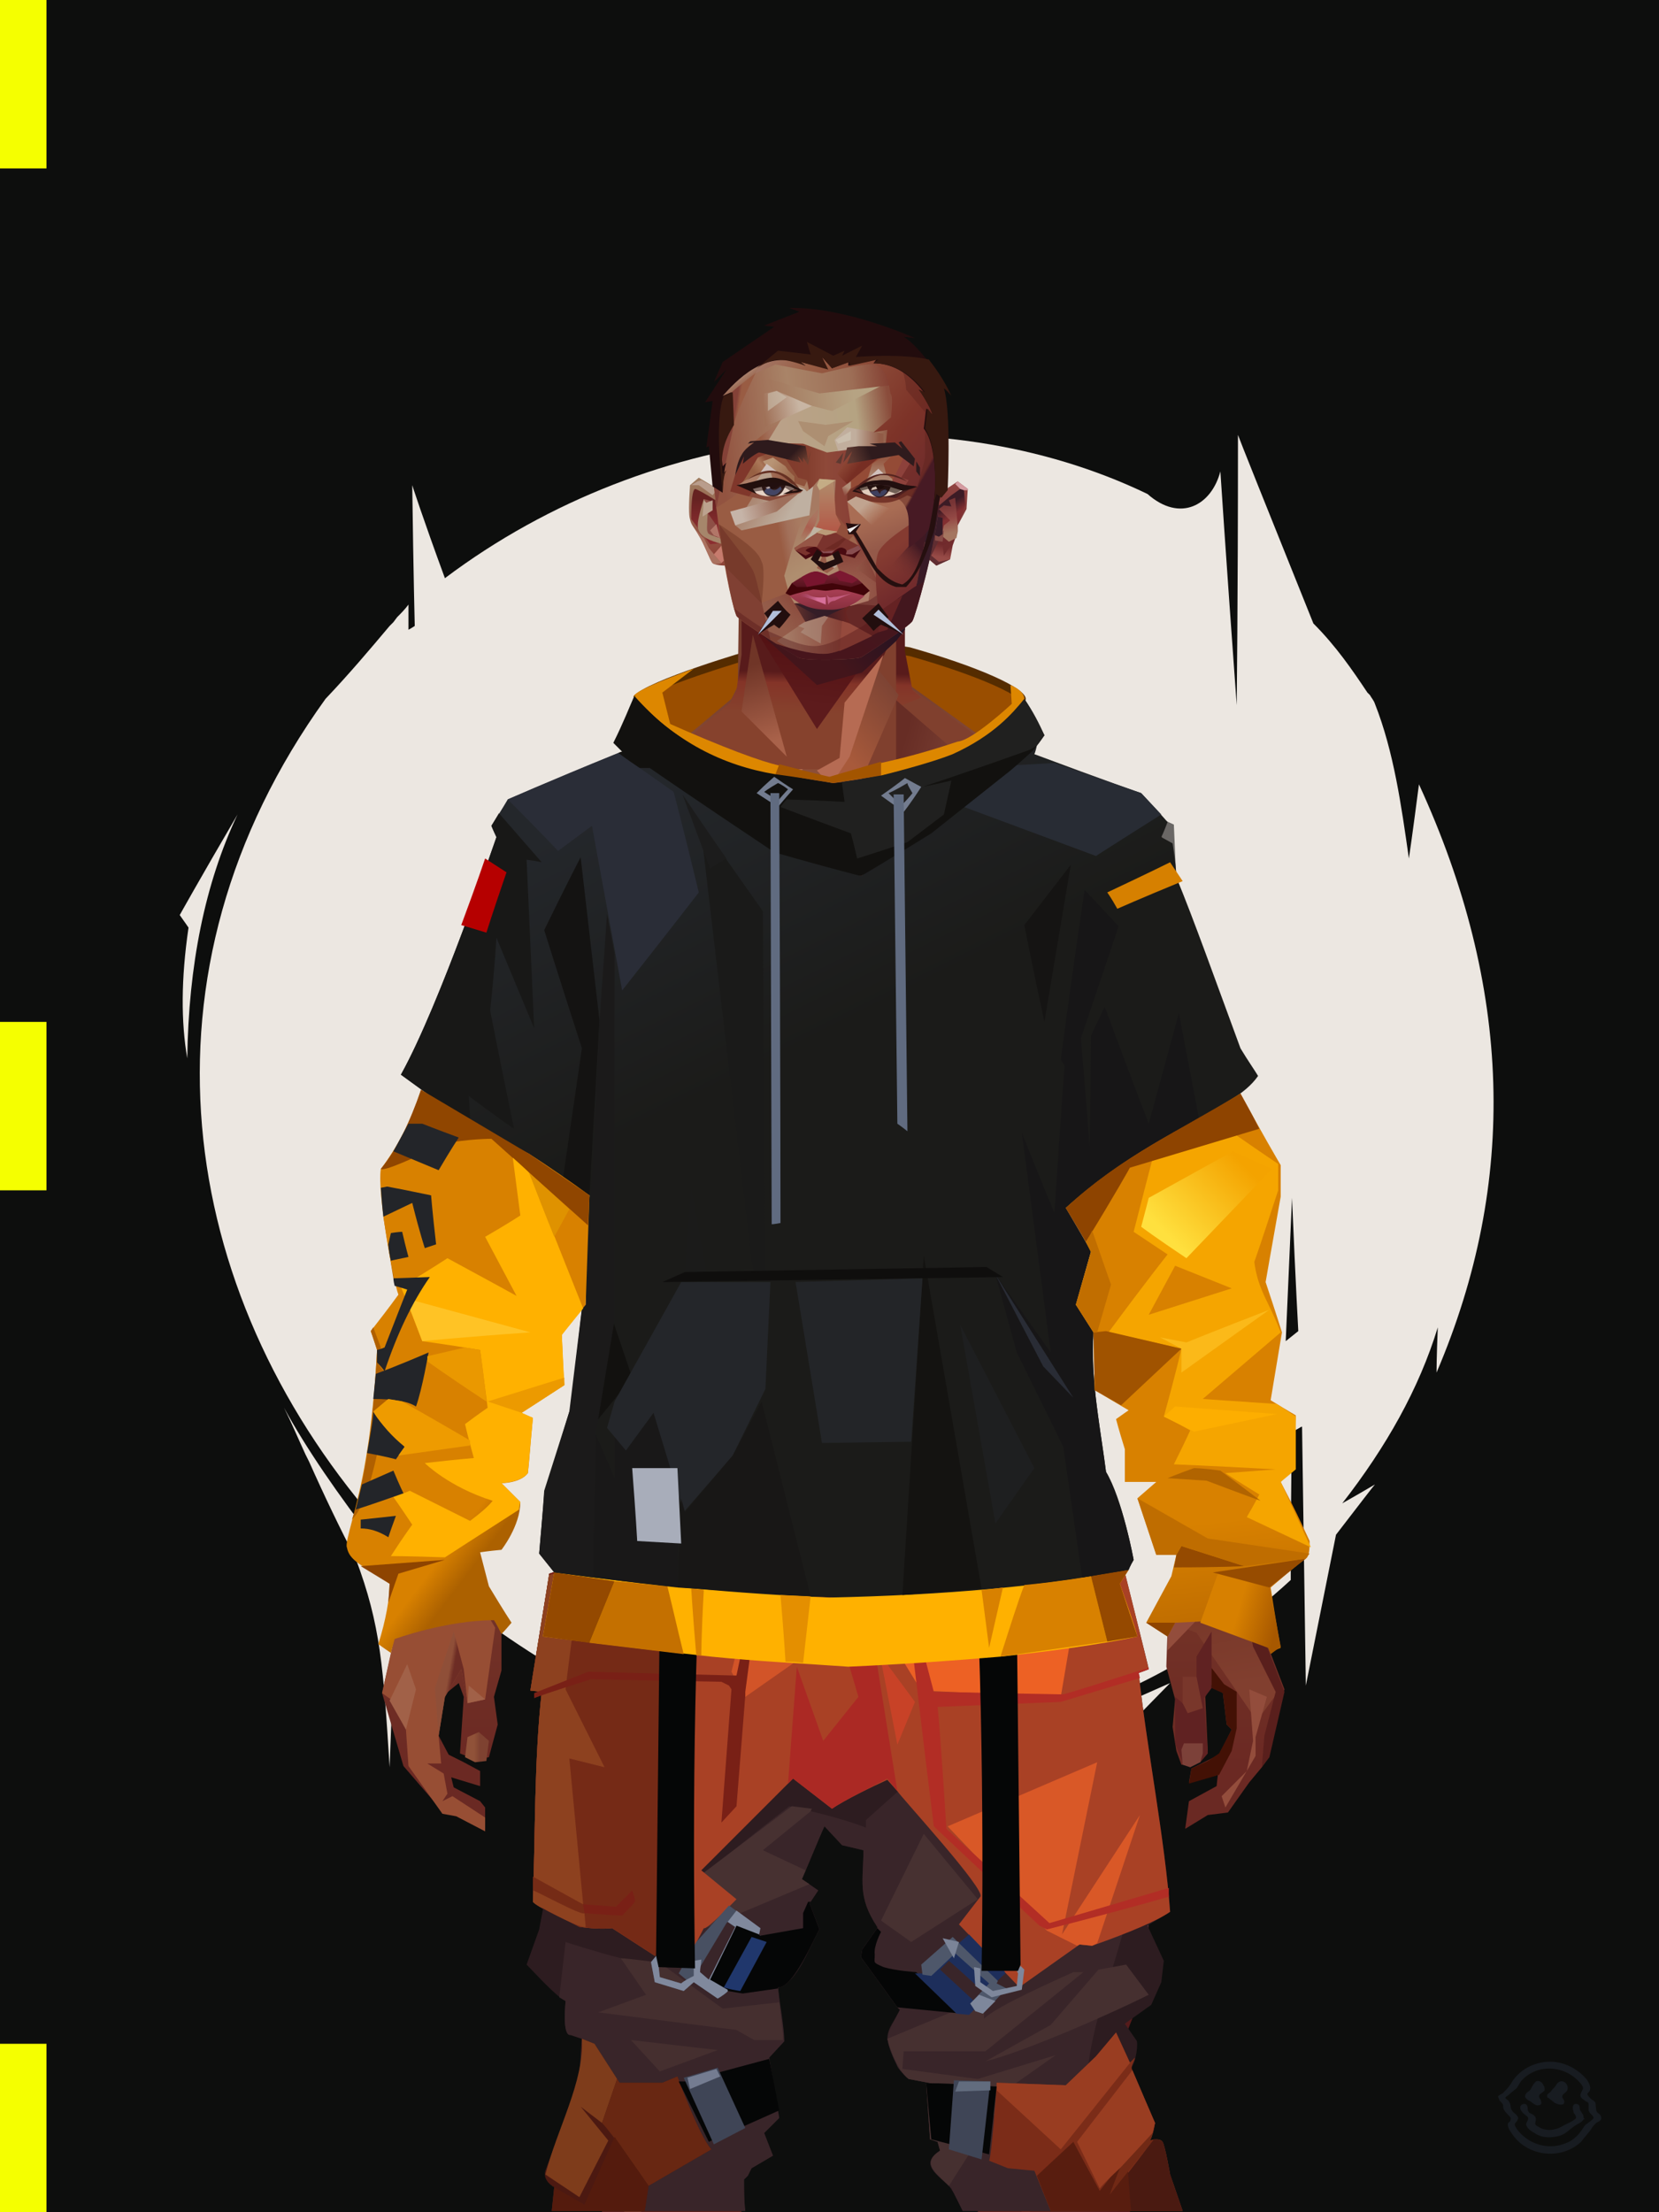 <?xml version="1.0" encoding="UTF-8"?><svg width="1320px" height="1760px" viewBox="0 0 1320 1760" version="1.1" xmlns="http://www.w3.org/2000/svg" xmlns:xlink="http://www.w3.org/1999/xlink"><defs></defs><g stroke="none" stroke-width="1" fill="none" id="id-30338" fill-rule="evenodd"><g id="id-30339"><g id="id-30340"><rect fill="#0D0E0D" width="1320" height="1760" x="0" y="0" id="id-30341"></rect><g transform=" translate(143,346)" fill="#ECE7E1" id="id-30342"><path d=" M 211,114 C 377,-11 604,-33 770,47 C 796,70 821,56 828,29 C 828,29 832,91 841,215 L 841,215 L 841,215 C 841,209 842,138 842,0 L 842,0 L 842,0 C 843,3 863,53 902,150 C 920,168 933,187 945,205 L 947,207 C 948,209 950,211 951,214 C 966,252 972,295 978,337 C 978,337 981,317 986,278 C 1060,439 1065,594 1000,746 L 1000,746 L 1000,746 C 1000,745 1000,734 1001,710 C 986,759 960,805 925,850 C 925,850 934,845 951,835 C 951,835 951,835 951,835 L 951,835 C 950,836 940,849 920,875 C 920,875 912,915 896,995 C 896,995 895,926 893,789 L 893,789 L 893,789 C 892,789 890,791 885,793 L 885,793 L 885,793 C 885,795 884,835 884,911 C 731,1052 520,1074 365,1011 C 365,1011 353,1027 330,1058 L 330,1058 L 330,1058 C 330,1057 330,1033 331,986 C 324,979 318,974 313,968 C 313,968 309,1028 301,1149 C 301,1149 298,1092 294,978 C 250,951 211,922 179,888 C 176,892 174,897 173,903 C 173,903 171,955 167,1060 C 162,981 160,947 140,894 C 128,871 115,844 103,817 L 100,811 C 94,798 89,786 83,774 C 101,807 126,843 156,882 L 156,882 L 155,863 C -2,681 -41,428 116,210 C 135,190 151,171 167,152 L 170,149 L 170,149 L 173,145 C 176,142 179,139 182,135 C 182,135 182,135 182,135 L 182,135 C 182,136 182,143 182,155 C 182,155 184,154 187,152 C 187,152 186,114 185,40 C 185,40 193,65 211,114 Z M 885,607 L 880,721 L 890,713 C 890,713 888,678 885,607 L 885,607 Z" id="id-30343"></path><path d=" M 740,1028 L 718,1024 C 718,1024 788,993 788,993 L 743,1039 C 745,1031 743,1028 740,1028 Z" id="id-30344"></path><path d=" M 719,1044 C 711,1052 707,1056 707,1056 L 730,1065 C 722,1051 719,1044 719,1044 Z" id="id-30345"></path><path d=" M 683,1098 C 696,1087 702,1082 702,1082 L 696,1109 C 687,1101 683,1098 683,1098 Z" id="id-30346"></path><path d=" M 683,1059 C 663,1047 653,1042 653,1042 L 700,1028 C 689,1049 683,1059 683,1059 Z" id="id-30347"></path><path d=" M 46,302 C 15,355 0,382 0,382 C 5,389 7,392 7,392 C 1,433 1,467 6,496 C 7,422 20,357 46,302 Z" id="id-30348"></path></g></g><rect fill="#F5FF00" width="37" height="134" x="0" y="0" id="id-30341"></rect><rect fill="#F5FF00" width="37" height="134" x="0" y="813" id="id-30341"></rect><rect fill="#F5FF00" width="37" height="134" x="0" y="1626" id="id-30341"></rect></g></g><defs></defs><g transform=" translate(504,511)" id="id-110052"><path d=" M 0,43 C 11,30 94,6 94,6 C 143,-1 185,-2 220,4 C 273,19 315,37 312,46 C 300,69 258,119 161,131 C 48,115 17,71 0,43 Z" fill="#552C00" id="id-110053"></path><path d=" M 0,50 C 11,37 94,13 94,13 C 143,6 185,5 220,11 C 273,26 315,44 312,53 C 300,76 258,126 161,138 C 48,122 17,78 0,50 Z" fill="#9A4E00" id="id-110053"></path><path d=" M 48,21 L 23,40 L 30,68 C 49,74 61,75 67,72 C 87,84 103,101 117,123 C 59,107 20,80 0,43 C 2,39 18,32 48,21 Z" fill="#DD8700" id="id-110055"></path><polygon points="74 61 101 114 63 94" fill="#C06E00" id="id-110056"></polygon><path d=" M 110,99 L 154,126 L 202,113 L 227,66 L 202,123 L 161,131 C 145,129 131,127 117,123 C 116,117 114,109 110,99 Z" fill="#A35600" id="id-110057"></path></g><defs><linearGradient x1="50%" y1="6%" x2="50%" y2="100%" id="id-110371"><stop stop-color="#783F2F" offset="0%"></stop><stop stop-color="#97573C" offset="8%"></stop><stop stop-color="#7A3F2D" offset="20%"></stop><stop stop-color="#884B31" offset="34%"></stop><stop stop-color="#6B2923" offset="71%"></stop><stop stop-color="#602521" offset="100%"></stop></linearGradient><linearGradient x1="50%" y1="-10%" x2="50%" y2="84%" id="id-110372"><stop stop-color="#824631" offset="0%"></stop><stop stop-color="#9D5940" offset="49%"></stop><stop stop-color="#91533A" offset="100%"></stop></linearGradient><linearGradient x1="57%" y1="50%" x2="47%" y2="56%" id="id-110373"><stop stop-color="#551B1B" offset="0%"></stop><stop stop-color="#612520" offset="100%"></stop></linearGradient><linearGradient x1="45%" y1="35%" x2="55%" y2="47%" id="id-110374"><stop stop-color="#81452F" offset="0%"></stop><stop stop-color="#5D221E" offset="100%"></stop></linearGradient><linearGradient x1="54%" y1="31%" x2="47%" y2="81%" id="id-110375"><stop stop-color="#80402E" offset="0%"></stop><stop stop-color="#793E2D" offset="20%"></stop><stop stop-color="#77382C" offset="71%"></stop><stop stop-color="#6D2F27" offset="81%"></stop><stop stop-color="#5B201C" offset="100%"></stop></linearGradient><linearGradient x1="43%" y1="38%" x2="54%" y2="44%" id="id-110376"><stop stop-color="#8F4F38" offset="0%"></stop><stop stop-color="#6D2C24" offset="100%"></stop></linearGradient><linearGradient x1="46%" y1="8%" x2="58%" y2="82%" id="id-110377"><stop stop-color="#9B5B3F" offset="0%" stop-opacity="0.880"></stop><stop stop-color="#6B2A22" offset="100%"></stop></linearGradient><linearGradient x1="50%" y1="41%" x2="49%" y2="66%" id="id-110378"><stop stop-color="#581B1B" offset="0%"></stop><stop stop-color="#843428" offset="27%"></stop><stop stop-color="#86422D" offset="100%"></stop></linearGradient><linearGradient x1="63%" y1="4%" x2="25%" y2="77%" id="id-110379"><stop stop-color="#9F5F44" offset="0%"></stop><stop stop-color="#B37459" offset="55%"></stop><stop stop-color="#9C5D42" offset="100%"></stop></linearGradient><linearGradient x1="50%" y1="23%" x2="41%" y2="77%" id="id-110380"><stop stop-color="#541214" offset="0%"></stop><stop stop-color="#5D1B1C" offset="100%"></stop></linearGradient><linearGradient x1="47%" y1="22%" x2="55%" y2="89%" id="id-110381"><stop stop-color="#703527" offset="0%"></stop><stop stop-color="#A9624A" offset="100%"></stop></linearGradient><linearGradient x1="86%" y1="87%" x2="11%" y2="66%" id="id-110382"><stop stop-color="#773D31" offset="0%"></stop><stop stop-color="#672D25" offset="100%"></stop></linearGradient><linearGradient x1="71%" y1="11%" x2="50%" y2="100%" id="id-110383"><stop stop-color="#81432F" offset="0%" stop-opacity="0"></stop><stop stop-color="#783A28" offset="100%"></stop></linearGradient><linearGradient x1="66%" y1="46%" x2="56%" y2="43%" id="id-110384"><stop stop-color="#672B26" offset="0%"></stop><stop stop-color="#5D2221" offset="100%"></stop></linearGradient><linearGradient x1="100%" y1="41%" x2="50%" y2="63%" id="id-110385"><stop stop-color="#271321" offset="0%"></stop><stop stop-color="#43151B" offset="100%"></stop></linearGradient><linearGradient x1="69%" y1="20%" x2="50%" y2="100%" id="id-110386"><stop stop-color="#672D26" offset="0%"></stop><stop stop-color="#75382C" offset="100%"></stop></linearGradient><linearGradient x1="36%" y1="20%" x2="57%" y2="81%" id="id-110387"><stop stop-color="#B16549" offset="0%"></stop><stop stop-color="#8A4934" offset="100%"></stop></linearGradient><linearGradient x1="26%" y1="83%" x2="92%" y2="50%" id="id-110388"><stop stop-color="#874834" offset="0%"></stop><stop stop-color="#CF836C" offset="100%" stop-opacity="0.095"></stop></linearGradient><linearGradient x1="17%" y1="56%" x2="85%" y2="45%" id="id-110389"><stop stop-color="#B16549" offset="0%" stop-opacity="0"></stop><stop stop-color="#CA8266" offset="52%"></stop><stop stop-color="#A55D43" offset="100%"></stop></linearGradient><linearGradient x1="17%" y1="24%" x2="74%" y2="87%" id="id-110390"><stop stop-color="#C0765D" offset="0%"></stop><stop stop-color="#7A3C2D" offset="100%"></stop></linearGradient><linearGradient x1="26%" y1="42%" x2="80%" y2="75%" id="id-110391"><stop stop-color="#BD7964" offset="0%"></stop><stop stop-color="#965340" offset="100%" stop-opacity="0"></stop></linearGradient><linearGradient x1="29%" y1="56%" x2="77%" y2="50%" id="id-110392"><stop stop-color="#CC876F" offset="0%"></stop><stop stop-color="#B97055" offset="100%" stop-opacity="0"></stop></linearGradient><linearGradient x1="74%" y1="24%" x2="34%" y2="74%" id="id-110393"><stop stop-color="#7E4434" offset="0%"></stop><stop stop-color="#A85A3B" offset="100%"></stop></linearGradient><linearGradient x1="66%" y1="100%" x2="40%" y2="0%" id="id-110394"><stop stop-color="#874837" offset="0%"></stop><stop stop-color="#B56F57" offset="46%"></stop><stop stop-color="#945437" offset="100%"></stop></linearGradient><linearGradient x1="52%" y1="13%" x2="59%" y2="75%" id="id-110395"><stop stop-color="#763628" offset="0%"></stop><stop stop-color="#813F2F" offset="100%"></stop></linearGradient><linearGradient x1="28%" y1="76%" x2="73%" y2="20%" id="id-110396"><stop stop-color="#934D3C" offset="0%"></stop><stop stop-color="#753528" offset="67%"></stop><stop stop-color="#934D3C" offset="100%"></stop></linearGradient><linearGradient x1="66%" y1="59%" x2="24%" y2="66%" id="id-110397"><stop stop-color="#612115" offset="0%"></stop><stop stop-color="#93533A" offset="100%"></stop></linearGradient><linearGradient x1="41%" y1="11%" x2="61%" y2="81%" id="id-110398"><stop stop-color="#A06350" offset="0%"></stop><stop stop-color="#713127" offset="100%"></stop></linearGradient><linearGradient x1="19%" y1="58%" x2="66%" y2="43%" id="id-110399"><stop stop-color="#AA6B53" offset="0%"></stop><stop stop-color="#93523B" offset="100%"></stop></linearGradient><linearGradient x1="73%" y1="50%" x2="30%" y2="53%" id="id-110400"><stop stop-color="#9B5F42" offset="0%"></stop><stop stop-color="#B67B61" offset="100%"></stop></linearGradient><linearGradient x1="31%" y1="0%" x2="50%" y2="100%" id="id-110401"><stop stop-color="#B27562" offset="0%"></stop><stop stop-color="#9B5C4B" offset="100%"></stop></linearGradient><linearGradient x1="29%" y1="43%" x2="65%" y2="100%" id="id-110402"><stop stop-color="#A86B54" offset="0%"></stop><stop stop-color="#814030" offset="100%"></stop></linearGradient><linearGradient x1="13%" y1="78%" x2="84%" y2="50%" id="id-110403"><stop stop-color="#7E3E2E" offset="0%"></stop><stop stop-color="#74372C" offset="100%"></stop></linearGradient><linearGradient x1="50%" y1="0%" x2="36%" y2="100%" id="id-110404"><stop stop-color="#AB6C57" offset="0%"></stop><stop stop-color="#A56750" offset="100%"></stop></linearGradient><linearGradient x1="50%" y1="28%" x2="64%" y2="55%" id="id-110405"><stop stop-color="#A3664E" offset="0%"></stop><stop stop-color="#98593D" offset="100%"></stop></linearGradient><linearGradient x1="40%" y1="55%" x2="62%" y2="71%" id="id-110406"><stop stop-color="#96573E" offset="0%"></stop><stop stop-color="#713528" offset="100%"></stop></linearGradient><linearGradient x1="9%" y1="37%" x2="88%" y2="55%" id="id-110407"><stop stop-color="#723829" offset="0%"></stop><stop stop-color="#612824" offset="100%"></stop></linearGradient><linearGradient x1="62%" y1="19%" x2="50%" y2="100%" id="id-110408"><stop stop-color="#914D34" offset="0%"></stop><stop stop-color="#5F2420" offset="100%"></stop></linearGradient><linearGradient x1="45%" y1="18%" x2="51%" y2="67%" id="id-110409"><stop stop-color="#B67760" offset="0%"></stop><stop stop-color="#A95C3F" offset="100%"></stop></linearGradient><linearGradient x1="50%" y1="0%" x2="50%" y2="100%" id="id-110410"><stop stop-color="#AC6D55" offset="0%"></stop><stop stop-color="#9F5136" offset="100%"></stop></linearGradient><linearGradient x1="45%" y1="50%" x2="58%" y2="50%" id="id-110411"><stop stop-color="#733829" offset="0%"></stop><stop stop-color="#8A4E3C" offset="100%"></stop></linearGradient><linearGradient x1="33%" y1="74%" x2="77%" y2="42%" id="id-110412"><stop stop-color="#985C46" offset="0%"></stop><stop stop-color="#834732" offset="100%"></stop></linearGradient><linearGradient x1="63%" y1="59%" x2="38%" y2="59%" id="id-110413"><stop stop-color="#7E4231" offset="0%"></stop><stop stop-color="#905239" offset="100%"></stop></linearGradient><linearGradient x1="50%" y1="0%" x2="50%" y2="100%" id="id-110414"><stop stop-color="#925F4E" offset="0%"></stop><stop stop-color="#6E2F26" offset="100%"></stop></linearGradient><linearGradient x1="47%" y1="47%" x2="53%" y2="50%" id="id-110415"><stop stop-color="#956855" offset="0%"></stop><stop stop-color="#7C3C32" offset="100%"></stop></linearGradient><linearGradient x1="50%" y1="0%" x2="50%" y2="100%" id="id-110416"><stop stop-color="#753229" offset="0%"></stop><stop stop-color="#833E34" offset="100%"></stop></linearGradient><linearGradient x1="50%" y1="0%" x2="50%" y2="100%" id="id-110417"><stop stop-color="#925644" offset="0%"></stop><stop stop-color="#865648" offset="100%"></stop></linearGradient><linearGradient x1="0%" y1="55%" x2="100%" y2="55%" id="id-110418"><stop stop-color="#804A40" offset="0%"></stop><stop stop-color="#692E2C" offset="100%"></stop></linearGradient><linearGradient x1="50%" y1="0%" x2="50%" y2="100%" id="id-110419"><stop stop-color="#916451" offset="0%"></stop><stop stop-color="#712E26" offset="100%"></stop></linearGradient><linearGradient x1="49%" y1="20%" x2="52%" y2="96%" id="id-110420"><stop stop-color="#773530" offset="0%"></stop><stop stop-color="#6F2C24" offset="100%"></stop></linearGradient><linearGradient x1="33%" y1="47%" x2="59%" y2="56%" id="id-110421"><stop stop-color="#5F2419" offset="0%"></stop><stop stop-color="#4F161A" offset="100%"></stop></linearGradient></defs><g transform=" translate(303,473)" id="id-110422"><polygon points="174 662 140 824 138 906 147 1082 171 1154 176 1211 174 1230 176 1284 287 1284 284 1265 308 1195 306 1124 345 952 343 912 354 879 363 881 371 877 384 904 391 970 434 1079 458 1202 475 1252 475 1284 596 1284 601 1225 592 1146 609 1103 613 997 596 842 545 671 540 640 529 606 532 569 510 498 522 403 540 360 540 348 563 464 576 498 586 574 637 704 646 760 646 778 626 822 625 853 632 879 630 901 633 920 637 931 648 931 658 920 656 877 660 867 670 874 673 899 677 903 667 923 645 934 643 945 666 939 665 948 643 960 640 982 658 971 674 969 691 945 701 933 705 926 707 923 714 892 719 871 704 832 697 786 704 768 693 725 693 521 653 425 630 282 626 203 613 175 568 156 548 141 530 139 479 114 422 73 416 42 415 1 285 0 284 73 279 83 242 114 196 137 171 139 156 156 108 175 92 228 92 287 68 431 30 516 24 602 28 725 17 764 22 782 1 874 18 932 49 968 60 970 83 982 83 965 79 960 58 949 56 941 79 948 79 936 66 929 54 923 45 906 51 875 62 866 66 877 63 922 75 927 86 925 93 899 90 877 96 856 96 824 75 778 77 738 108 637 140 562 143 495 160 458 181 358 200 403 203 461 212 504 189 564 191 608" fill="url(#id-110371)" id="id-110423"></polygon><polygon points="92 287 68 431 30 516 24 602 73 688 118 614 98 452 110 469 124 336 102 372 110 294 89 309 110 285" fill="url(#id-110372)" id="id-110423"></polygon><polygon points="384 906 391 972 434 1081 458 1204 475 1254 475 1287 596 1287 601 1226 592 1148 609 1105 613 999 603 904 585 908 585 846 535 683 457 705 382 878" fill="url(#id-110373)" id="id-110423"></polygon><polygon points="138 907 147 1083 172 1156 176 1212 174 1232 176 1286 176 1287 287 1287 284 1266 309 1197 306 1126 345 954 344 923 294 814 264 724 247 711" fill="url(#id-110374)" id="id-110423"></polygon><polygon points="545 673 540 641 529 608 532 571 510 500 522 405 540 361 540 350 563 465 576 500 602 540 660 491 688 529 653 427 630 283 626 205 613 177 568 157 548 142 531 141 479 116 422 75 416 44 415 3 360 3 360 715 463 724" fill="url(#id-110375)" id="id-110423"></polygon><polygon points="83 984 60 972 49 970 22 932 20 903 8 879 1 874 12 824 39 786 39 814 57 786 78 800 91 822 83 879 69 882 64 855 51 877 46 908 48 930 37 930 50 938 53 954 49 960 57 956 83 973" fill="#974E34" id="id-110428"></polygon><polygon points="66 855 69 882 64 855 51 877 46 908 43 870 58 825" fill="url(#id-110376)" id="id-110428"></polygon><polygon points="83 879 69 882 70 868" fill="#A16148" id="id-110428"></polygon><polygon points="482 376 513 349 558 291 522 368" fill="#714A47" id="id-110431"></polygon><polygon points="313 697 261 560 246 448 259 424 356 408 362 366 318 404 285 409 268 378 314 343 394 351 431 378 420 404 369 399 371 404 450 421 467 441 449 510 467 547 407 697 358 717" fill="url(#id-110377)" id="id-110432"></polygon><polygon points="410 90 430 82 423 76 417 45 417 7 287 9 287 48 283 76 278 86 245 114 195 139 366 139 391 70 410 26" fill="url(#id-110378)" id="id-110433"></polygon><polygon points="182 180 133 231 98 289 98 231 114 182 166 159" fill="url(#id-110379)" id="id-110434"></polygon><polygon points="347 107 384 55 410 31 414 23 300 31" fill="url(#id-110380)" id="id-110435"></polygon><polygon points="287 93 296 32 323 129" fill="url(#id-110381)" id="id-110436"></polygon><polygon points="336 139 314 151 271 146 224 139" fill="#C0775D" id="id-110437"></polygon><polygon points="410 84 410 136 462 129" fill="url(#id-110382)" id="id-110438"></polygon><polygon points="173 246 167 286 191 351 263 386 329 330 360 330 360 152 349 139 336 139 310 152" fill="url(#id-110383)" id="id-110439"></polygon><polygon points="464 159 516 190 500 159" fill="url(#id-110384)" id="id-110440"></polygon><polygon points="302 31 347 72 383 62 410 37 417 28 417 13" fill="url(#id-110385)" id="id-110441"></polygon><polygon points="264 151 191 202 220 151" fill="#814431" id="id-110442"></polygon><polygon points="154 206 170 170 123 188" fill="#CE826D" id="id-110443"></polygon><polygon points="359 285 345 299 323 318 305 354 359 345 354 305" fill="url(#id-110386)" id="id-110444"></polygon><polygon points="261 361 265 387 204 371 192 347" fill="#6B3127" id="id-110445"></polygon><polygon points="199 362 181 359 167 284" fill="#4B131A" id="id-110446"></polygon><polygon points="477 341 477 335 488 326 496 325 509 338 497 348 485 354" fill="#5D2221" id="id-110447"></polygon><polygon points="314 151 343 220 317 293 238 351 209 318 172 251 186 205 271 146" fill="url(#id-110387)" id="id-110448"></polygon><polygon points="314 151 330 238 209 318 172 251 186 205 271 146" fill="url(#id-110388)" id="id-110448"></polygon><polygon points="314 151 351 205 221 227 186 205 271 146" fill="url(#id-110389)" opacity="0.369" id="id-110448"></polygon><polygon points="212 335 223 322 242 327 244 332 236 353 214 349" fill="#642B26" id="id-110451"></polygon><polygon points="224 339 227 342 227 345 223 349 236 350 242 333 230 338 227 335" fill="#70434F" id="id-110452"></polygon><polygon points="489 343 491 347 486 351 479 338 490 327 495 327 494 336" fill="#6F373C" id="id-110453"></polygon><polygon points="486 339 489 343 494 337" fill="#92523E" id="id-110454"></polygon><polygon points="360 162 360 291 406 325 455 347 529 267 464 182 416 166" fill="url(#id-110390)" id="id-110455"></polygon><polygon points="360 178 360 281 391 302 391 249 489 270 462 189 416 166" fill="url(#id-110391)" id="id-110455"></polygon><polygon points="360 178 360 219 472 220 462 189 416 166 371 163" fill="url(#id-110392)" id="id-110455"></polygon><polygon points="358 178 373 168 440 156 414 137 378 158 412 80 396 60 358 146" fill="url(#id-110393)" id="id-110458"></polygon><polygon points="347 140 358 152 373 129 400 48 369 86 365 130" fill="#B66B53" id="id-110459"></polygon><polygon points="591 281 602 226 559 159 514 159 524 138 499 156 571 263" fill="url(#id-110394)" id="id-110460"></polygon><polygon points="609 298 626 332 630 285 627 227 614 207 617 251" fill="#695B75" id="id-110461"></polygon><polygon points="555 159 567 157 613 177 614 192 580 175 604 207 602 226" fill="#8A4E37" id="id-110462"></polygon><polygon points="641 823 649 826 697 896 714 873 682 781" fill="url(#id-110395)" id="id-110463"></polygon><polygon points="626 840 701 762 689 738 679 784 648 776 626 822" fill="url(#id-110396)" id="id-110463"></polygon><polygon points="649 862 649 845 661 825 661 870 655 878 658 922 652 929 638 929 632 914 632 893 632 877 645 888" fill="#602222" id="id-110465"></polygon><polygon points="554 375 578 333 608 451 594 508 569 462" fill="#994B3B" id="id-110466"></polygon><polygon points="623 326 643 425 633 431 693 523 653 427 637 326 626 315" fill="#583847" id="id-110467"></polygon><polygon points="628 274 639 339 623 314" fill="#561B1F" id="id-110468"></polygon><polygon points="693 523 695 567 685 525 618 416 633 431" fill="#4B1114" id="id-110469"></polygon><polygon points="641 463 599 539 602 571 635 655 646 703 650 754 658 640 661 491" fill="#914F3A" id="id-110470"></polygon><polygon points="610 531 648 646 652 546 638 479" fill="#A8614D" id="id-110470"></polygon><polygon points="693 748 677 730 677 700 660 491 685 525 692 552 684 727" fill="#74332A" id="id-110472"></polygon><polygon points="692 746 704 768 693 727 695 567 692 551 684 727" fill="#5C3C47" id="id-110473"></polygon><polygon points="260 559 310 683 356 716 264 713 238 685 196 582" fill="url(#id-110397)" id="id-110474"></polygon><polygon points="638 931 637 919 639 914 654 914 654 922 652 929 648 931 644 933" fill="#7C4139" id="id-110475"></polygon><polygon points="638 861 638 882 642 890 654 886 649 861" fill="#79372B" id="id-110476"></polygon><polygon points="691 871 694 912 689 936 669 956 672 965 696 924 696 909 705 877" fill="#934D3C" id="id-110477"></polygon><polygon points="704 768 685 788 694 837 712 873 703 908 701 933 707 925 719 873 704 834 697 788" fill="#591F1C" id="id-110478"></polygon><polygon points="667 939 643 946 645 934 658 928 667 922 677 903 673 899 670 874 661 870 661 854 671 867 681 873 681 902 677 920" fill="#431105" id="id-110479"></polygon><polygon points="362 510 360 634 426 561 421 535" fill="url(#id-110398)" opacity="0.626" id="id-110480"></polygon><polygon points="320 403 289 399 268 380 314 343 361 348 362 372" fill="url(#id-110399)" id="id-110481"></polygon><polygon points="172 141 169 151 181 151 205 139 196 138" fill="url(#id-110400)" id="id-110482"></polygon><polygon points="359 308 362 360 383 334" fill="#BB7863" opacity="0.625" id="id-110483"></polygon><polygon points="361 546 361 584 388 551 374 540" fill="url(#id-110401)" opacity="0.626" id="id-110484"></polygon><polygon points="347 542 361 547 374 540 361 534" fill="#581C1C" id="id-110485"></polygon><polygon points="325 545 278 503 259 561 308 579" fill="url(#id-110402)" opacity="0.758" id="id-110486"></polygon><polygon points="389 499 460 467 450 510 404 520" fill="url(#id-110403)" id="id-110487"></polygon><polygon points="364 491 361 403 420 428" fill="url(#id-110404)" opacity="0.758" id="id-110488"></polygon><polygon points="263 446 333 446 323 469 279 492" fill="url(#id-110405)" opacity="0.758" id="id-110489"></polygon><polygon points="260 425 280 496 260 561 237 528 213 443 227 425 244 447" fill="url(#id-110406)" id="id-110490"></polygon><polygon points="412 343 445 374 466 383 500 351 448 354 416 339" fill="url(#id-110407)" id="id-110491"></polygon><polygon points="165 252 164 278 128 284" fill="#642A24" id="id-110492"></polygon><polygon points="58 478 89 441 89 416 69 430 66 456" fill="url(#id-110408)" id="id-110493"></polygon><polygon points="77 684 70 634 62 517 89 474 112 569" fill="url(#id-110409)" id="id-110494"></polygon><polygon points="54 489 48 539 70 635 77 684 54 760 41 781 17 766 28 727 24 604 29 544" fill="url(#id-110410)" id="id-110495"></polygon><polygon points="136 452 128 497 154 460 178 340 170 300" fill="#793B28" id="id-110496"></polygon><polygon points="181 359 160 460 143 497 142 514 124 532 109 514 108 490 128 497 154 460 178 340" fill="#5F2420" id="id-110496"></polygon><polygon points="39 747 28 772 39 788 44 772" fill="#AE7058" id="id-110498"></polygon><polygon points="360 379 343 413 362 444 378 417" fill="url(#id-110411)" id="id-110499"></polygon><polygon points="196 581 260 561 230 519" fill="url(#id-110412)" id="id-110500"></polygon><polygon points="75 929 67 925 69 909 78 905 86 912 84 928" fill="url(#id-110413)" id="id-110501"></polygon><polygon points="20 903 7 880 21 851 28 871" fill="#A16148" id="id-110502"></polygon><polygon points="219 1123 204 1040 192 913 171 1090 183 1169 230 1208 262 1237 271 1213 235 1175 213 1157 273 1191 282 1169" fill="url(#id-110414)" opacity="0.808" id="id-110503"></polygon><polygon points="183 1207 182 1155 214 1106 237 1166 231 1210" fill="#7D3B2D" id="id-110504"></polygon><polygon points="187 902 212 1137 227 1161 275 1187 300 1137 273 1009 300 918 270 791 212 836" fill="url(#id-110415)" id="id-110505"></polygon><polygon points="288 1079 311 1040 312 942 295 903 265 1019 276 1188 302 1137" fill="url(#id-110416)" id="id-110506"></polygon><polygon points="585 908 604 1008 608 1106 614 998 599 887" fill="#604050" id="id-110507"></polygon><polygon points="431 886 489 1140 536 1115 561 925 566 886 537 816 501 786" fill="url(#id-110417)" opacity="0.792" id="id-110508"></polygon><polygon points="582 921 588 1011 585 1112 576 1162 545 1046 566 886" fill="url(#id-110418)" id="id-110509"></polygon><polygon points="562 1247 519 1200 472 1112 495 931 506 931 595 1188 579 1244" fill="url(#id-110419)" id="id-110510"></polygon><polygon points="532 1221 540 1263 537 1269 516 1287 510 1287 500 1263 513 1199 488 1226 462 1170 472 1101 428 1010 399 877 469 771 519 739 537 818 501 787 433 890 477 1078 534 1212" fill="url(#id-110420)" id="id-110511"></polygon><polygon points="322 1058 284 852 258 721 267 733 371 879 363 883 354 881 343 914 345 954" fill="#6B2D24" id="id-110512"></polygon><polygon points="430 1068 425 875 536 705 454 704 380 865 384 906 392 972" fill="#571D1C" opacity="0.394" id="id-110513"></polygon><polygon points="175 1262 194 1287 207 1287 225 1226 214 1249 175 1221 174 1232" fill="#743428" id="id-110514"></polygon><polygon points="529 1227 554 1234 569 1169 549 1168" fill="#824C40" id="id-110515"></polygon><polygon points="547 678 545 672 540 641 529 608 532 571 510 500 522 405 540 361 540 350 548 389 543 330 558 289 517 369 529 369 517 411 500 442 510 465 488 531 508 525 522 585 450 724" fill="#520D17" id="id-110423"></polygon><polygon points="403 722 491 609 523 585 450 723" fill="#5F211F" id="id-110517"></polygon><polygon points="174 664 140 826 138 907 139 937 238 690 352 886 354 881 363 883 371 879 384 906 472 773 549 712 597 844 545 673 540 641 478 697 450 723 279 705 232 657 189 566 191 610" fill="url(#id-110421)" id="id-110423"></polygon><polygon points="189 616 211 620 191 586 191 609" fill="#40120E" id="id-110519"></polygon><polygon points="139 836 226 709 167 697 139 826" fill="#4F1C18" id="id-110520"></polygon><polygon points="519 734 596 843 547 678" fill="#420F15" id="id-110521"></polygon><polygon points="416 778 448 726 315 744 330 762" fill="#6B2C26" opacity="0.520" id="id-110423"></polygon><polygon points="412 685 464 666 457 573" fill="#4F161A" id="id-110523"></polygon></g><defs><linearGradient x1="53%" y1="5%" x2="47%" y2="91%" id="id-111127"><stop stop-color="#8F4340" offset="0%"></stop><stop stop-color="#702A2C" offset="82%"></stop><stop stop-color="#974B47" offset="100%"></stop></linearGradient><linearGradient x1="62%" y1="61%" x2="50%" y2="36%" id="id-111128"><stop stop-color="#822F31" offset="0%"></stop><stop stop-color="#3C1B25" offset="100%"></stop></linearGradient><linearGradient x1="50%" y1="13%" x2="57%" y2="81%" id="id-111129"><stop stop-color="#773435" offset="0%"></stop><stop stop-color="#944945" offset="52%"></stop><stop stop-color="#A57660" offset="100%"></stop></linearGradient><linearGradient x1="50%" y1="0%" x2="54%" y2="88%" id="id-111130"><stop stop-color="#9F7D60" offset="0%"></stop><stop stop-color="#8F4539" offset="100%"></stop></linearGradient><linearGradient x1="36%" y1="75%" x2="36%" y2="18%" id="id-111131"><stop stop-color="#8B2E30" offset="0%"></stop><stop stop-color="#662221" offset="100%"></stop></linearGradient><linearGradient x1="30%" y1="63%" x2="66%" y2="53%" id="id-111132"><stop stop-color="#995C43" offset="0%"></stop><stop stop-color="#A2705A" offset="11%"></stop><stop stop-color="#AC8266" offset="35%"></stop><stop stop-color="#955D4B" offset="72%"></stop><stop stop-color="#844137" offset="100%"></stop></linearGradient><linearGradient x1="12%" y1="55%" x2="89%" y2="49%" id="id-111133"><stop stop-color="#BAA188" offset="0%"></stop><stop stop-color="#B5A382" offset="69%"></stop><stop stop-color="#8A4C3B" offset="100%"></stop></linearGradient><linearGradient x1="77%" y1="45%" x2="9%" y2="48%" id="id-111134"><stop stop-color="#B6A383" offset="0%"></stop><stop stop-color="#A3775D" offset="100%"></stop></linearGradient><linearGradient x1="4%" y1="59%" x2="84%" y2="52%" id="id-111135"><stop stop-color="#925340" offset="0%"></stop><stop stop-color="#A98468" offset="40%"></stop><stop stop-color="#9D6E56" offset="75%"></stop><stop stop-color="#7E352A" offset="100%"></stop></linearGradient><linearGradient x1="0%" y1="62%" x2="75%" y2="50%" id="id-111136"><stop stop-color="#A07158" offset="0%"></stop><stop stop-color="#C8B5A3" offset="100%"></stop></linearGradient><linearGradient x1="91%" y1="50%" x2="43%" y2="50%" id="id-111137"><stop stop-color="#915B47" offset="0%"></stop><stop stop-color="#C1AE9D" offset="100%"></stop></linearGradient><linearGradient x1="73%" y1="44%" x2="36%" y2="73%" id="id-111138"><stop stop-color="#8B493B" offset="0%"></stop><stop stop-color="#905C4E" offset="100%" stop-opacity="0.589"></stop></linearGradient><linearGradient x1="22%" y1="31%" x2="35%" y2="66%" id="id-111139"><stop stop-color="#A96D54" offset="0%"></stop><stop stop-color="#945949" offset="100%"></stop></linearGradient><linearGradient x1="13%" y1="-5%" x2="103%" y2="59%" id="id-111140"><stop stop-color="#AC887C" offset="0%"></stop><stop stop-color="#985D44" offset="31%"></stop><stop stop-color="#7D3328" offset="79%"></stop><stop stop-color="#712D2C" offset="100%"></stop></linearGradient><linearGradient x1="47%" y1="96%" x2="25%" y2="14%" id="id-111141"><stop stop-color="#A56B59" offset="0%" stop-opacity="0.302"></stop><stop stop-color="#874339" offset="100%"></stop></linearGradient><linearGradient x1="24%" y1="56%" x2="50%" y2="45%" id="id-111142"><stop stop-color="#976043" offset="0%"></stop><stop stop-color="#AA7758" offset="59%"></stop><stop stop-color="#8F523B" offset="100%"></stop></linearGradient><linearGradient x1="87%" y1="65%" x2="23%" y2="32%" id="id-111143"><stop stop-color="#9E6E50" offset="0%"></stop><stop stop-color="#B89475" offset="100%"></stop></linearGradient><linearGradient x1="13%" y1="29%" x2="91%" y2="29%" id="id-111144"><stop stop-color="#80372B" offset="0%"></stop><stop stop-color="#833E2E" offset="38%"></stop><stop stop-color="#8E4939" offset="51%"></stop><stop stop-color="#894036" offset="70%"></stop><stop stop-color="#8D413B" offset="100%"></stop></linearGradient><linearGradient x1="9%" y1="45%" x2="41%" y2="63%" id="id-111145"><stop stop-color="#8E4836" offset="0%"></stop><stop stop-color="#772E23" offset="100%"></stop></linearGradient><linearGradient x1="50%" y1="19%" x2="50%" y2="70%" id="id-111146"><stop stop-color="#975B45" offset="0%"></stop><stop stop-color="#AA836D" offset="100%"></stop></linearGradient><linearGradient x1="9%" y1="54%" x2="38%" y2="50%" id="id-111147"><stop stop-color="#5E3931" offset="0%"></stop><stop stop-color="#2F1B1D" offset="100%"></stop></linearGradient><linearGradient x1="97%" y1="55%" x2="73%" y2="44%" id="id-111148"><stop stop-color="#6F3F30" offset="0%"></stop><stop stop-color="#2E1A1C" offset="100%"></stop></linearGradient><linearGradient x1="40%" y1="21%" x2="72%" y2="94%" id="id-111149"><stop stop-color="#A67A62" offset="0%"></stop><stop stop-color="#AF8E6F" offset="50%"></stop><stop stop-color="#AF7C69" offset="100%"></stop></linearGradient><linearGradient x1="7%" y1="41%" x2="71%" y2="63%" id="id-111150"><stop stop-color="#A77E68" offset="0%"></stop><stop stop-color="#BFB0A1" offset="100%"></stop></linearGradient><linearGradient x1="87%" y1="51%" x2="37%" y2="52%" id="id-111151"><stop stop-color="#935943" offset="0%"></stop><stop stop-color="#AE7F68" offset="100%"></stop></linearGradient><linearGradient x1="50%" y1="0%" x2="50%" y2="100%" id="id-111152"><stop stop-color="#B18B6B" offset="0%"></stop><stop stop-color="#B35746" offset="100%"></stop></linearGradient><linearGradient x1="71%" y1="47%" x2="15%" y2="54%" id="id-111153"><stop stop-color="#9E6E5A" offset="0%"></stop><stop stop-color="#C6B4A8" offset="100%"></stop></linearGradient><linearGradient x1="66%" y1="11%" x2="44%" y2="95%" id="id-111154"><stop stop-color="#AD6F5D" offset="0%" stop-opacity="0.528"></stop><stop stop-color="#AA5F4F" offset="49%"></stop><stop stop-color="#AA604E" offset="100%" stop-opacity="0"></stop></linearGradient><linearGradient x1="-5%" y1="53%" x2="86%" y2="50%" id="id-111155"><stop stop-color="#6D352D" offset="0%"></stop><stop stop-color="#341D27" offset="47%"></stop><stop stop-color="#692522" offset="100%"></stop></linearGradient><linearGradient x1="10%" y1="52%" x2="66%" y2="50%" id="id-111156"><stop stop-color="#A47A65" offset="0%"></stop><stop stop-color="#884237" offset="100%"></stop></linearGradient><linearGradient x1="50%" y1="-36%" x2="50%" y2="100%" id="id-111157"><stop stop-color="#8F293E" offset="0%"></stop><stop stop-color="#56121D" offset="100%"></stop></linearGradient><linearGradient x1="23%" y1="39%" x2="61%" y2="66%" id="id-111158"><stop stop-color="#C1A490" offset="0%"></stop><stop stop-color="#BD9D86" offset="100%" stop-opacity="0"></stop></linearGradient><linearGradient x1="50%" y1="0%" x2="50%" y2="100%" id="id-111159"><stop stop-color="#A93F54" offset="0%"></stop><stop stop-color="#852E3C" offset="100%"></stop></linearGradient><linearGradient x1="23%" y1="50%" x2="76%" y2="52%" id="id-111160"><stop stop-color="#AE507E" offset="0%" stop-opacity="0"></stop><stop stop-color="#D7709A" offset="100%"></stop></linearGradient><linearGradient x1="58%" y1="36%" x2="35%" y2="100%" id="id-111161"><stop stop-color="#B18F79" offset="0%"></stop><stop stop-color="#B18D76" offset="100%" stop-opacity="0"></stop></linearGradient><linearGradient x1="96%" y1="25%" x2="45%" y2="90%" id="id-111162"><stop stop-color="#361B27" offset="0%"></stop><stop stop-color="#411720" offset="100%"></stop></linearGradient><linearGradient x1="40%" y1="34%" x2="57%" y2="75%" id="id-111163"><stop stop-color="#853B31" offset="0%"></stop><stop stop-color="#722B2C" offset="100%"></stop></linearGradient><linearGradient x1="66%" y1="30%" x2="24%" y2="92%" id="id-111164"><stop stop-color="#401923" offset="0%"></stop><stop stop-color="#7E3530" offset="100%" stop-opacity="0"></stop></linearGradient><linearGradient x1="53%" y1="73%" x2="54%" y2="75%" id="id-111165"><stop stop-color="#5E231E" offset="0%" stop-opacity="0.476"></stop><stop stop-color="#471A24" offset="100%"></stop></linearGradient><linearGradient x1="36%" y1="31%" x2="47%" y2="50%" id="id-111166"><stop stop-color="#C0A895" offset="0%"></stop><stop stop-color="#945D46" offset="100%"></stop></linearGradient><linearGradient x1="52%" y1="46%" x2="46%" y2="43%" id="id-111167"><stop stop-color="#995C43" offset="0%"></stop><stop stop-color="#844137" offset="100%"></stop></linearGradient></defs><g transform=" translate(548,259)" id="id-111168"><g transform=" translate(0,121)" id="id-111169"><polygon points="199 13 214 3 222 9 221 25 214 38 214 43 210 54 208 65 197 70 190 64" fill="url(#id-111127)" id="id-111170"></polygon><polygon points="197 24 209 14 216 9 219 10 220 22 214 37 195 43" fill="url(#id-111128)" id="id-111171"></polygon><polygon points="203 38 208 34 199 25 203 22 209 23 207 18 212 16 214 38 214 43 213 48 207 51 201 46" fill="url(#id-111129)" id="id-111170"></polygon><polygon points="212 5 214 3 222 9 222 10 219 10 216 9" fill="#D49BA0" id="id-111170"></polygon><polygon points="208 65 197 70 190 64 194 42 199 50 193 62 199 67" fill="#602D31" id="id-111170"></polygon><polygon points="203 62 202 54 211 50" fill="#722C2D" id="id-111175"></polygon><polygon points="196 50 202 51 203 42 196 46" fill="#874B46" id="id-111176"></polygon><polygon points="194 45 199 47 202 45 202 32 197 31" fill="#361B27" id="id-111177"></polygon><path d=" M 30,70 C 24,70 20,69 19,68 C 17,66 12,52 8,46 C 4,39 2,38 1,33 C 0,30 0,21 1,6 L 8,0 L 23,9 L 30,70 Z" fill="url(#id-111130)" id="id-111178"></path><polygon points="8 6 2 6 7 3 10 2 23 9 19 14" fill="#B99D8C" id="id-111178"></polygon><path d=" M 26,68 C 23,69 20,69 19,68 C 17,66 12,52 8,46 C 7,44 6,43 6,42 C 9,45 10,47 12,48 C 13,50 14,52 16,56 L 26,68 Z" fill="#AB7260" id="id-111178"></path><polygon points="26 68 29 65 27 53 20 61" fill="#C67B6D" id="id-111178"></polygon><path d=" M 23,19 C 12,12 6,9 5,9 C 3,10 2,18 2,33 L 17,53 L 26,52 L 23,19 Z" fill="url(#id-111131)" id="id-111182"></path><polygon points="12 17 19 19 18 26 15 28 22 38 21 49 12 44" fill="#8E4F46" id="id-111183"></polygon><path d=" M 27,53 C 16,50 10,47 8,42 C 6,38 8,30 12,17 L 15,23 C 15,36 14,42 15,43 C 15,45 18,46 25,48 L 27,53 Z" fill="#A6866B" id="id-111184"></path><polygon points="11 31 19 26 19 18 14 20 12 18" fill="#BCA28F" id="id-111185"></polygon><polygon points="20 46 17 42 22 37 25 48" fill="#B27668" id="id-111186"></polygon></g><g transform=" translate(18,0)" id="id-111187"><path d=" M 20,231 C 18,227 11,201 5,153 C 3,140 2,128 1,117 C -1,91 4,63 8,49 C 9,46 16,35 16,34 C 30,20 56,0 94,0 C 157,0 178,45 181,51 C 183,57 183,111 181,144 C 178,177 162,232 160,235 C 158,239 124,261 119,264 C 113,266 74,267 69,264 C 64,261 22,235 20,231 Z" fill="url(#id-111132)" id="id-111188"></path><polygon points="42 97 56 74 52 61 155 41 139 103 93 103" fill="url(#id-111133)" id="id-111189"></polygon><polygon points="96 68 135 48 39 38 42 54" fill="url(#id-111134)" id="id-111190"></polygon><path d=" M 27,130 L 4,145 C 3,135 2,126 1,117 C -1,91 4,63 8,49 C 9,46 16,35 16,34 C 30,20 56,0 94,0 C 157,0 178,45 181,51 L 147,47 L 86,54 L 44,42 L 57,74 L 27,98 L 27,130 Z" fill="url(#id-111135)" id="id-111188"></path><polygon points="42 81 80 64 52 52 42 54" fill="url(#id-111136)" id="id-111192"></polygon><polygon points="45 68 60 57 52 52 45 54" fill="#CEC5B3" opacity="0.553" id="id-111193"></polygon><polygon points="90 96 73 84 69 76 91 79 113 76 93 88" fill="#AD8F72" id="id-111194"></polygon><polygon points="137 97 137 86 108 81 98 91 102 103" fill="url(#id-111137)" id="id-111195"></polygon><polygon points="99 91 101 94 111 91 111 84" fill="#D3CBB9" opacity="0.560" id="id-111196"></polygon><polygon points="60 213 39 221 45 248 56 248 84 233 80 206" fill="url(#id-111138)" id="id-111197"></polygon><path d=" M 20,231 C 18,227 12,203 6,158 C 22,179 32,191 34,197 C 36,202 40,220 47,250 C 35,242 21,233 20,231 Z" fill="#804033" id="id-111188"></path><path d=" M 11,192 C 9,183 7,171 6,158 C 26,171 38,180 40,188 C 42,191 42,202 40,221 L 11,192 Z" fill="#6D3322" opacity="0.470" id="id-111188"></path><polygon points="132 203 121 178 107 160 107 139 115 134 168 130 179 136" fill="url(#id-111139)" id="id-111200"></polygon><path d=" M 160,158 C 165,146 167,139 164,138 C 153,133 136,132 136,127 C 135,126 137,111 140,83 L 129,85 L 143,73 C 144,62 144,56 143,55 C 141,53 143,36 130,31 C 126,30 112,32 88,38 L 51,31 L 35,38 C 22,36 16,35 16,34 C 30,20 56,0 94,0 C 157,0 178,45 181,51 C 183,57 183,111 181,144 L 160,158 Z" fill="url(#id-111140)" id="id-111188"></path><polygon points="93 230 129 249 146 243 153 201 125 219 113 221" fill="#662826" id="id-111202"></polygon><polygon points="120 175 124 185 115 193 133 206 135 223 104 221 103 198 95 176" fill="url(#id-111141)" id="id-111203"></polygon><polygon points="117 131 107 134 112 117 140 96 157 104 144 127" fill="#944B36" id="id-111204"></polygon><polygon points="65 125 74 128 77 122 60 101 35 99 20 129" fill="url(#id-111142)" id="id-111205"></polygon><polygon points="44 112 41 108 49 105 59 112 61 115 66 120 66 125" fill="url(#id-111143)" id="id-111206"></polygon><polygon points="44 135 30 136 15 132 23 105 35 93 73 94 92 101 115 98 157 102 159 108 151 121 157 123 153 129 143 126 153 105 147 96 108 119 108 139 111 159 120 175 118 179 86 167 76 123 69 121 54 98 37 105 26 123 23 127" fill="url(#id-111144)" id="id-111207"></polygon><polygon points="100 118 108 126 137 102 113 98" fill="url(#id-111145)" id="id-111208"></polygon><polygon points="125 120 128 110 137 104 144 103 137 110 139 118 144 122 144 125 122 125" fill="url(#id-111146)" id="id-111209"></polygon><polygon points="99 109 105 101 103 110" fill="#5E3931" id="id-111210"></polygon><polygon points="105 109 108 97 117 96 132 96 126 94 146 93 152 98 149 93 151 92 162 106 161 112 149 103 108 110 112 100" fill="url(#id-111147)" id="id-111211"></polygon><polygon points="163 108 163 116 166 120 166 113" fill="#2F1B1D" id="id-111212"></polygon><path d=" M 19,119 C 20,112 22,106 24,103 C 26,99 30,96 34,93 L 29,94 L 31,92 L 45,91 L 75,96 L 77,107 L 79,100 L 77,111 L 73,105 L 73,109 L 69,104 L 71,109 C 50,104 39,101 38,101 C 37,101 32,104 25,110 L 26,104 L 19,119 Z" fill="url(#id-111148)" id="id-111213"></path><path d=" M 116,127 L 156,130 L 167,133 L 163,138 L 156,135 C 149,139 143,141 137,141 C 132,141 124,140 115,137 L 108,140 L 108,134 L 111,130 L 116,127 Z" fill="#753529" id="id-111214"></path><polygon points="137 136 147 137 162 128 147 130" transform=" translate(150,133) rotate(-2) translate(-150,-133)" fill="#431D1F" id="id-111215"></polygon><polygon points="125 121 133 114 137 118" transform=" translate(131,118) rotate(-2) translate(-131,-118)" fill="#D0C0BB" id="id-111216"></polygon><path d=" M 125,135 L 112,131 L 116,127 C 123,121 130,118 137,118 C 144,118 150,120 156,125 C 148,121 142,119 135,119 C 129,120 124,123 119,128 L 122,132 L 125,135 Z" transform=" translate(134,126) rotate(-2) translate(-134,-126)" fill="#55241F" id="id-111217"></path><path d=" M 112,131 C 112,131 116,132 123,134 L 114,130 C 120,129 133,126 142,130 C 149,133 157,132 164,129 C 159,128 156,128 153,127 C 146,125 142,122 132,123 C 121,123 119,127 112,131 Z" transform=" translate(138,128) rotate(-2) translate(-138,-128)" fill="#220F0F" id="id-111218"></path><path d=" M 118,129 L 121,133 C 127,136 132,137 137,136 C 141,136 146,135 152,132 C 144,129 138,127 134,127 C 130,126 125,127 118,129 Z" transform=" translate(135,132) rotate(-2) translate(-135,-132)" fill="#E0CBBB" id="id-111219"></path><path d=" M 124,127 C 126,133 129,136 133,137 C 137,137 141,134 143,128 C 140,127 138,127 135,127 C 133,126 129,127 124,127 Z" transform=" translate(134,132) rotate(-2) translate(-134,-132)" fill="#321B1D" id="id-111220"></path><path d=" M 130,128 C 131,130 132,131 133,131 C 134,131 136,130 138,128 C 136,127 135,127 134,127 C 133,127 131,127 130,128 Z" transform=" translate(134,129) rotate(-2) translate(-134,-129)" fill="#220E0F" id="id-111221"></path><path d=" M 139,130 L 140,132 C 138,135 136,136 134,136 C 131,136 129,135 126,132 L 132,131 L 134,134 L 135,132 L 139,130 Z" transform=" translate(133,133) rotate(-2) translate(-133,-133)" fill="#3F405E" id="id-111222"></path><path d=" M 117,129 L 119,131 C 123,130 127,129 132,129 C 134,129 138,131 146,134 C 147,134 149,133 152,131 C 144,129 138,127 134,127 C 130,126 124,127 117,129 Z" transform=" translate(135,130) rotate(-2) translate(-135,-130)" fill="#1A0A04" fill-opacity="0.556" id="id-111219"></path><polygon points="127 131 128 129 131 128 132 130" transform=" translate(130,130) rotate(-2) translate(-130,-130)" fill="#D0BCAE" id="id-111224"></polygon><polygon points="66 221 111 223 125 219 126 212 102 197 95 177 99 123 86 122 80 129 64 179 58 199 62 214" fill="url(#id-111149)" id="id-111225"></polygon><polygon points="78 151 81 128 76 132 74 130 64 126 37 130 19 159 24 163" fill="url(#id-111150)" id="id-111226"></polygon><polygon points="30 136 48 140 71 133 73 131 52 125 34 130" fill="#874A3A" id="id-111227"></polygon><path d=" M 21,127 L 29,122 C 37,117 44,115 49,116 C 55,117 60,120 65,125 L 21,127 Z" fill="url(#id-111151)" id="id-111228"></path><polygon points="39 117 44 110 52 116" fill="#D0C0BB" id="id-111229"></polygon><polygon points="33 127 40 118 47 116 49 123" fill="#B89F8C" id="id-111230"></polygon><path d=" M 32,130 C 35,134 40,136 48,136 C 56,136 62,134 67,129 C 61,127 56,126 51,126 C 47,126 40,127 32,130 Z" fill="#E5D2C5" id="id-111231"></path><path d=" M 40,128 C 41,133 44,136 49,136 C 54,136 57,133 59,127 C 55,125 52,125 49,125 C 46,125 43,126 40,128 Z" fill="#392524" id="id-111232"></path><path d=" M 32,130 C 33,131 34,132 35,132 C 43,131 48,130 50,130 C 51,130 53,131 54,131 C 56,131 57,129 59,129 C 60,130 61,130 63,132 C 64,131 65,130 67,129 C 61,127 56,126 51,126 C 47,126 40,127 32,130 Z" fill="#1F0606" fill-opacity="0.510" id="id-111231"></path><path d=" M 49,117 C 42,117 35,119 28,123 C 36,117 44,114 52,116 C 59,118 65,122 71,131 C 67,128 65,126 64,126 C 59,121 55,118 49,117 Z" fill="#663123" id="id-111234"></path><path d=" M 36,134 L 20,127 C 24,126 27,126 30,125 C 35,124 43,121 49,121 C 59,121 70,131 73,131 C 71,132 69,133 67,133 C 65,133 61,134 57,134 L 66,130 C 64,128 60,127 54,127 C 47,127 40,128 33,130 L 36,134 Z" fill="#220F0D" id="id-111235"></path><path d=" M 42,132 L 45,128 C 47,130 49,131 50,131 C 51,131 53,130 55,128 L 56,130 C 54,133 52,135 49,135 C 46,135 43,134 42,132 Z" fill="#434564" id="id-111236"></path><path d=" M 44,126 C 46,129 47,130 49,130 C 51,130 53,128 56,126 C 53,125 51,125 49,125 C 48,125 46,125 44,126 Z" fill="#220F0F" id="id-111237"></path><polygon points="43 129 45 130 47 129 46 128" fill="#B3A2A0" id="id-111238"></polygon><polygon points="83 161 100 165 103 158 99 150 97 124 86 125 86 155" fill="url(#id-111152)" id="id-111239"></polygon><polygon points="93 191 98 185 100 191 97 194" fill="#BAA193" id="id-111240"></polygon><polygon points="64 132 66 130 69 131" fill="#72473C" id="id-111241"></polygon><polygon points="84 193 92 197 98 193 92 190 91 184 88 184" fill="#985C49" id="id-111242"></polygon><polygon points="19 159 15 148 70 133 52 148" fill="url(#id-111153)" id="id-111243"></polygon><polygon points="67 179 75 186 83 182 88 184 92 184 100 181 114 185 119 178 90 167" fill="#490B11" id="id-111244"></polygon><polygon points="74 171 89 162 81 160" fill="#BFB3A1" id="id-111245"></polygon><path d=" M 68,174 L 78,154 L 85,146 C 85,153 83,158 80,163 C 78,168 73,172 68,174 Z" fill="url(#id-111154)" id="id-111246"></path><polygon points="88 162 101 164 91 167 83 165" fill="#BA9B78" id="id-111247"></polygon><polygon points="99 166 103 158 99 150 113 167 108 172" fill="#914F3B" id="id-111248"></polygon><polygon points="117 175 108 172 113 167" fill="#9E654D" id="id-111249"></polygon><polygon points="84 127 86 131 99 123 86 122" fill="#C4AC85" id="id-111250"></polygon><path d=" M 79,181 L 75,183 L 67,179 L 66,177 L 84,165 L 91,167 L 99,165 L 117,175 L 119,178 L 112,182 L 107,182 C 108,180 108,178 105,177 C 103,176 100,177 96,181 L 89,181 C 86,178 84,176 82,176 C 81,176 76,177 75,179 C 75,179 76,180 79,181 Z" fill="#7A332D" id="id-111251"></path><path d=" M 98,179 C 97,180 96,180 96,181 L 89,181 C 88,180 87,179 87,179 L 90,180 L 98,179 Z" fill="#8B5056" id="id-111251"></path><polygon points="117 175 119 178 112 182 107 182 108 179" fill="#884D4F" id="id-111253"></polygon><path d=" M 67,179 L 66,177 L 84,165 L 89,167 L 84,176 C 80,176 77,175 75,176 C 72,176 70,177 67,179 Z" fill="#965646" id="id-111251"></path><polygon points="90 178 98 178 101 176 107 170 105 169" fill="#6D2923" id="id-111255"></polygon><polygon points="110 223 107 228 111 239 75 236 66 221 115 218" fill="url(#id-111155)" id="id-111256"></polygon><polygon points="66 221 88 233 107 224 77 223" fill="#341D27" id="id-111257"></polygon><path d=" M 52,251 L 74,236 L 90,231 L 110,237 L 132,249 C 117,258 103,263 90,263 C 76,263 64,259 52,251 Z" fill="url(#id-111156)" id="id-111258"></path><polygon points="87 253 71 244 74 241 69 239 74 236 90 231 93 232 88 239" fill="#B69F8E" opacity="0.481" id="id-111258"></polygon><polygon points="59 213 64 205 96 201 120 205 126 211 121 215 63 215" fill="#410409" id="id-111260"></polygon><path d=" M 64,205 C 73,199 79,196 81,196 C 83,195 87,196 93,199 L 102,195 C 106,196 109,198 112,199 C 114,200 117,202 120,205 L 111,208 L 96,205 L 76,208 L 68,208 L 64,205 Z" fill="url(#id-111157)" id="id-111261"></path><polygon points="149 148 115 136 108 140 133 164" fill="url(#id-111158)" id="id-111262"></polygon><path d=" M 72,200 C 77,197 80,196 81,196 C 83,195 87,196 93,199 L 90,205 L 76,208 L 72,200 Z" fill="#78152E" id="id-111261"></path><path d=" M 98,197 L 102,195 C 106,196 109,198 112,199 C 114,200 115,201 117,202 L 112,205 L 102,203 L 98,197 Z" fill="#7C1831" id="id-111261"></path><path d=" M 62,215 C 71,212 77,211 81,210 C 84,210 89,211 91,211 C 93,211 98,210 100,210 C 104,210 112,212 122,215 C 113,223 103,227 91,226 C 79,226 70,222 62,215 Z" fill="url(#id-111159)" id="id-111265"></path><path d=" M 112,213 C 104,216 100,218 98,219 C 96,219 94,220 93,222 L 92,214 C 93,216 94,217 97,216 C 99,216 105,215 112,213 Z" fill="#D7709A" opacity="0.667" id="id-111266"></path><path d=" M 91,216 L 91,222 C 84,219 78,217 74,216 C 70,216 66,215 64,215 C 70,213 74,213 77,214 C 80,216 85,217 91,216 Z" fill="url(#id-111160)" id="id-111267"></path><polygon points="104 129 106 136 111 129 111 124" fill="url(#id-111161)" id="id-111268"></polygon><path d=" M 181,144 C 178,177 162,232 160,235 C 158,239 124,261 119,264 C 113,266 74,267 69,264 C 67,263 59,258 51,253 C 69,259 83,262 93,261 C 107,259 128,246 137,242 C 141,241 144,232 149,215 L 163,207 L 170,172 L 154,183 L 181,144 Z" fill="url(#id-111162)" id="id-111188"></path><path d=" M 133,228 C 130,202 130,187 133,180 C 137,173 146,166 160,157 L 181,144 L 171,162 L 163,207 L 133,228 Z" fill="url(#id-111163)" id="id-111270"></path><polygon points="133 228 133 244 140 242 152 215" fill="#722C2C" id="id-111270"></polygon><polygon points="172 159 143 191 164 205" fill="url(#id-111164)" id="id-111272"></polygon><path d=" M 102,259 L 104,235 L 110,237 L 128,247 C 115,253 107,257 102,259 Z" fill="#954A3D" id="id-111273"></path><path d=" M 20,231 C 20,230 19,228 18,225 C 30,234 39,240 45,243 C 57,248 70,255 82,255 C 94,255 108,246 117,241 C 123,238 129,233 133,228 L 163,207 L 169,204 C 165,221 161,233 160,235 C 158,239 124,261 119,264 C 113,266 74,267 69,264 C 64,261 22,235 20,231 Z" fill="#501517" opacity="0.375" id="id-111188"></path><path d=" M 157,157 C 157,146 153,139 145,136 L 158,130 C 162,129 164,128 164,128 C 165,123 168,115 170,105 C 170,103 170,91 170,69 C 165,63 160,57 155,51 C 154,36 148,22 136,8 C 167,21 179,47 181,51 C 183,57 183,111 181,144 C 180,156 172,166 157,177 C 157,166 157,159 157,157 Z" fill="url(#id-111165)" id="id-111188"></path><path d=" M 4,66 C 5,59 7,54 8,49 C 9,46 16,35 16,34 C 26,24 42,11 65,5 C 55,10 50,15 47,18 C 40,28 28,50 13,83 L 4,66 Z" fill="url(#id-111166)" id="id-111188"></path><path d=" M 4,145 C 3,135 2,126 1,117 C 0,97 2,76 5,61 C 9,60 11,58 13,56 C 16,53 23,47 35,38 C 25,59 18,74 17,83 C 14,98 9,119 4,145 Z" fill="url(#id-111167)" id="id-111188"></path></g></g><defs><linearGradient x1="100%" y1="50%" x2="0%" y2="50%" id="id-78657"><stop stop-color="#000000" offset="0%" stop-opacity="0.709"></stop><stop stop-color="#000000" offset="26%" stop-opacity="0.724"></stop><stop stop-color="#000000" offset="70%" stop-opacity="0.671"></stop><stop stop-color="#000000" offset="82%" stop-opacity="0.883"></stop><stop stop-color="#000000" offset="100%" stop-opacity="0.492"></stop></linearGradient></defs><g transform=" translate(376,623)" id="id-78658"><path d=" M 491,0 C 493,1 495,2 495,3 L 495,3 C 496,3 496,3 496,3 L 496,3 C 496,3 496,3 496,3 C 495,4 494,5 494,5 C 502,7 509,12 519,15 C 525,17 540,25 558,33 C 561,106 563,142 563,142 C 572,190 576,214 576,214 C 541,257 513,278 485,293 C 478,267 474,241 469,215 C 463,226 457,240 452,256 C 450,290 446,321 438,350 C 453,399 461,423 461,423 C 459,446 457,458 457,458 L 468,489 L 473,518 L 381,565 L 280,579 L 159,554 L 100,517 C 107,495 111,484 111,484 C 115,470 117,463 117,463 C 116,432 116,415 116,415 L 116,415 L 116,415 C 123,390 134,373 136,343 C 130,316 129,287 126,255 L 110,217 C 100,270 94,297 93,299 C 39,253 8,222 0,206 C 7,169 11,138 14,111 C 18,59 27,28 27,28 C 38,23 53,17 70,9 C 75,11 85,17 95,25 L 96,26 C 102,30 108,35 113,39 C 160,74 253,126 285,145 C 423,48 491,0 491,0 Z M 535,224 C 525,238 520,248 521,253 C 545,231 557,220 557,220 C 552,220 547,219 535,224 Z M 537,210 L 523,224 C 523,224 523,224 523,224 L 523,224 C 523,224 523,224 523,224 L 523,224 C 524,224 531,220 544,214 C 544,214 542,212 537,210 L 537,210 Z M 524,161 C 527,189 529,205 528,212 C 533,206 535,203 535,203 C 529,187 528,175 524,161 Z M 415,103 C 413,109 412,112 412,112 C 418,113 421,113 421,113 L 422,108 C 418,105 416,103 416,103 L 415,103 L 415,103 Z M 415,74 C 415,74 404,82 382,96 C 382,96 386,98 392,103 L 392,103 L 391,106 C 391,106 396,104 406,102 C 406,102 409,93 415,74 Z M 484,22 C 484,22 476,27 459,37 L 459,37 L 459,37 C 459,37 464,40 474,45 L 474,45 Z" fill="url(#id-78657)" opacity="0.775" id="id-78659"></path><path d=" M 93,299 C 94,294 95,291 95,291 C 61,262 29,231 2,195 L 0,206 C 13,226 43,257 93,299 Z" fill="#190E0E" id="id-78660"></path><path d=" M 49,248 C 87,206 106,185 106,185 C 99,172 96,165 96,165 C 86,131 81,113 81,113 C 86,154 88,174 88,174 L 45,245 C 47,247 49,248 49,248 Z" fill="#000000" fill-opacity="0.400" id="id-78661"></path><path d=" M 91,287 C 101,238 106,213 106,213 C 118,212 124,212 124,212 C 101,158 85,112 77,75 C 78,110 79,128 79,128 C 58,137 47,142 47,142 C 64,145 72,147 72,147 L 67,209 L 49,248 C 62,262 76,275 91,287 Z" fill="#000000" fill-opacity="0.400" id="id-78662"></path><path d=" M 8,157 C 7,163 7,167 7,167 C 27,164 69,129 131,59 C 227,117 275,146 275,146 C 232,260 211,318 211,318 C 147,412 115,460 116,461 C 117,465 216,329 216,329 C 261,210 283,151 283,151 C 285,152 286,153 286,153 C 330,268 353,325 353,325 L 456,461 C 391,362 358,313 358,313 C 315,203 293,147 293,147 C 390,79 439,44 439,44 C 506,125 548,164 566,159 C 565,155 565,152 565,152 C 545,149 512,123 447,39 L 496,3 L 491,0 L 285,145 C 193,92 135,56 113,39 C 99,28 88,19 70,9 C 66,11 65,12 65,12 L 124,54 C 66,117 27,152 8,157 Z" fill="#0F0805" id="id-78663"></path><path d=" M 216,329 C 252,234 270,187 270,187 C 280,183 289,183 299,187 L 353,325 L 457,456 L 474,517 L 383,565 L 281,579 L 159,556 L 102,518 L 117,456 L 216,329 Z" fill="#000000" fill-opacity="0.800" opacity="0.352" id="id-78664"></path><path d=" M 576,214 C 575,207 574,203 574,203 C 544,240 514,267 483,284 L 485,293 C 513,279 543,253 576,214 Z" fill="#150C0F" id="id-78665"></path></g><defs></defs><g transform=" translate(419,1022)" id="id-86894"><path d=" M 522,737 L 347,737 C 342,727 339,718 329,710 C 329,710 329,710 329,710 C 320,702 318,696 329,689 L 327,682 L 321,680 L 318,636 L 325,636 L 304,632 C 295,625 289,611 287,600 C 287,591 293,586 297,577 L 295,575 L 266,535 L 267,529 L 279,512 L 279,511 C 263,487 268,474 268,450 L 251,446 L 237,431 C 234,437 224,462 219,473 L 232,482 L 226,491 L 225,492 C 225,492 233,513 233,513 C 226,524 216,556 200,559 C 201,569 202,578 203,588 C 203,588 203,588 203,588 C 204,592 204,597 205,602 L 193,615 C 194,624 199,654 201,663 L 189,675 L 196,693 L 179,703 L 176,709 L 173,712 C 173,720 173,729 174,737 L 20,737 L 22,718 C 22,718 13,713 15,705 C 18,697 38,643 38,643 C 42,629 44,615 44,600 L 35,597 C 28,598 31,571 31,570 C 23,566 6,547 0,541 L 10,513 L 13,497 L 12,496 L 5,491 C 7,436 6,379 12,324 L 3,323 C 3,322 18,231 18,230 L 24,228 C 35,183 49,119 55,74 C 56,72 57,65 69,57 C 58,46 68,18 66,4 C 67,2 70,0 72,0 L 76,6 C 185,20 306,34 414,6 C 417,0 427,1 428,9 C 428,9 427,53 428,62 C 429,68 423,72 422,71 C 431,76 437,82 438,93 C 442,108 446,123 449,138 L 449,138 C 455,163 462,189 468,215 L 472,213 C 472,214 495,305 495,306 L 487,309 C 493,366 508,442 512,499 L 494,510 L 507,538 L 505,555 L 497,573 L 476,588 L 485,601 C 487,602 485,619 481,623 L 500,667 C 500,667 499,675 496,681 C 496,681 504,679 506,682 C 508,685 512,708 512,708 L 522,737 Z" fill="#2D1C20" id="id-86895"></path><path d=" M 464,737 L 347,737 L 338,719 C 327,708 312,700 329,689 L 327,682 L 321,680 L 318,636 L 325,636 L 304,632 C 304,632 297,626 295,622 C 284,597 285,600 297,577 L 295,575 L 266,535 L 267,529 L 279,512 L 279,511 C 263,487 268,474 268,450 L 251,446 L 237,431 C 234,437 221,469 219,473 L 232,482 L 226,491 L 225,492 L 233,513 C 231,515 212,561 200,559 C 201,570 205,591 205,602 L 193,615 L 201,663 L 189,675 L 196,693 L 179,703 L 176,709 L 173,712 C 173,720 173,729 174,737 L 94,737 L 41,631 C 43,625 43,607 44,600 L 35,597 C 28,598 31,571 31,570 L 26,567 L 31,523 C 40,526 105,547 125,543 C 140,539 141,470 141,469 C 157,456 192,428 209,415 C 227,419 252,425 270,432 L 270,426 L 308,392 L 477,506 C 458,581 423,640 464,737 Z" fill="#392529" id="id-86895"></path><polygon points="83 601 152 609 106 626" fill="#452F2F" id="id-86895"></polygon><path d=" M 204,597 L 204,601 L 181,601 L 167,593 L 57,579 L 95,565 L 75,536 C 81,536 100,539 105,539 C 107,540 153,574 156,576 L 201,571 L 204,597 Z" fill="#452F2F" id="id-86895"></path><path d=" M 227,417 L 226,419 L 226,419 L 188,450 L 222,466 C 222,466 219,473 219,473 L 225,477 L 137,514 L 135,515 L 121,483 L 211,415 L 227,417 Z" fill="#473131" id="id-86895"></path><polygon points="282 506 306 523 359 489 316 437" fill="#473131" id="id-86895"></polygon><path d=" M 359,632 L 421,613 L 387,637 L 336,717 C 325,706 314,699 329,689 L 327,682 L 321,680 L 318,636 L 325,636 L 304,632 C 297,627 290,612 287,600 L 364,568 L 364,584 C 374,574 422,553 435,547 L 443,547 L 365,610 L 300,610 L 299,624 L 359,632 Z" fill="#463030" id="id-86895"></path><path d=" M 365,618 L 417,589 L 455,545 L 477,541 L 495,565 C 465,580 397,610 365,618 Z" fill="#463030" id="id-86895"></path><path d=" M 55,153 L 88,131 L 70,167 L 31,196 C 39,167 51,104 56,73 L 99,88 L 56,133 L 55,153 Z" fill="#392F48" id="id-86895"></path><polygon points="89 113 120 105 112 123" fill="#3D292B" id="id-86895"></polygon><path d=" M 449,138 L 414,105 L 404,161 L 379,231 L 311,211 L 295,154 L 262,166 L 300,224 L 228,225 L 247,206 L 245,103 L 191,216 L 163,211 C 166,194 173,159 177,142 L 153,135 L 151,134 C 152,130 162,92 163,88 C 216,93 281,96 333,92 C 336,107 343,143 345,157 L 376,83 L 424,73 C 442,81 440,107 449,138 Z" fill="#4C3635" id="id-86895"></path><path d=" M 357,27 L 357,76 C 267,95 155,80 68,57 C 59,50 68,7 66,4 C 67,2 70,0 72,0 L 76,6 C 155,17 271,28 350,17 L 357,27 Z" fill="#473231" id="id-86895"></path><path d=" M 341,18 L 339,75 L 311,82 L 218,82 L 162,73 L 158,15 C 227,21 278,26 341,18 Z" fill="#534048" id="id-86895"></path><polygon points="163 88 226 93 186 110 161 95" fill="#352125" id="id-86895"></polygon><path d=" M 341,135 L 341,141 L 336,136 L 339,134 L 337,122 L 309,114 L 323,105 L 277,96 C 288,93 321,93 333,92 L 341,135 Z" fill="#3A2529" id="id-86895"></path><polygon points="171 172 177 142 153 135 221 113" fill="#3C282A" id="id-86895"></polygon><polygon points="247 94 190 172 200 110 238 94" fill="#584553" id="id-86895"></polygon><polygon points="199 120 195 143 221 113" fill="#4D3A45" id="id-86895"></polygon><polygon points="253 167 265 162 265 141 299 113 249 95" fill="#55424B" id="id-86895"></polygon><path d=" M 438,90 L 393,89 L 424,73 C 432,77 437,81 438,90 Z" fill="#3A324B" id="id-86895"></path><path d=" M 464,198 L 439,185 L 414,108 L 451,146 C 456,165 460,185 464,198 Z" fill="#2C2332" id="id-86895"></path><path d=" M 512,499 C 502,506 481,515 450,526 L 440,525 L 392,559 L 344,509 L 361,487 C 366,482 299,409 295,403 C 295,403 287,394 287,394 C 276,399 253,410 243,417 L 212,393 L 208,397 L 139,466 L 167,489 C 166,490 143,514 141,512 C 138,518 131,531 128,538 L 102,534 L 68,512 C 60,513 49,512 42,511 C 35,507 10,496 5,491 C 7,436 6,379 12,324 L 3,323 C 3,322 18,231 18,230 L 24,228 C 24,228 30,202 30,201 C 43,196 59,188 73,186 L 96,139 L 118,142 L 148,129 L 148,144 L 165,147 L 165,165 C 167,173 171,189 173,197 C 248,215 248,213 323,200 L 332,183 L 339,156 L 347,156 C 347,155 348,134 348,132 L 378,155 L 404,152 C 409,164 418,185 423,196 L 426,197 L 465,206 C 466,209 467,212 468,214 L 472,213 C 472,213 495,305 495,306 L 487,309 C 493,366 508,442 512,499 Z" fill="#A94125" id="id-86895"></path><path d=" M 522,737 L 417,737 L 404,705 L 383,703 L 368,697 C 370,693 374,638 374,635 L 429,637 L 453,614 L 469,595 L 480,619 L 484,615 C 484,618 480,622 482,625 C 482,625 493,651 493,651 L 500,667 C 500,668 498,678 496,681 C 498,680 504,679 506,682 C 508,685 512,708 512,708 L 522,737 Z" fill="#7B2C18" id="id-86895"></path><path d=" M 147,688 L 97,717 L 94,737 L 20,737 L 22,718 C 18,716 13,711 15,705 C 18,697 38,643 38,643 L 43,622 L 44,600 L 54,604 L 72,632 L 72,632 L 74,635 L 108,635 L 120,630 C 120,630 137,677 147,688 Z" fill="#4C1911" id="id-86895"></path><polygon points="481 618 425 688 374 641 374 635 429 637 453 614 469 595 480 619" fill="#993D21" id="id-86895"></polygon><path d=" M 499,680 C 492,689 482,703 475,711 C 475,711 472,727 470,737 L 522,737 L 512,708 C 512,708 508,685 506,682 C 504,680 501,680 499,680 Z" fill="#4A1A11" id="id-86895"></path><path d=" M 417,737 L 481,737 C 480,727 478,702 478,693 L 456,721 L 435,682 L 406,709 L 417,737 Z" fill="#581D0F" id="id-86895"></path><path d=" M 499,680 L 499,680 C 489,693 474,711 464,724 C 470,707 486,668 493,651 C 493,651 500,667 500,667 C 500,668 498,678 496,681 C 497,681 498,681 499,680 L 499,680 Z" fill="#702915" id="id-86895"></path><path d=" M 500,667 C 499,670 499,672 498,675 L 473,702 L 473,702 C 469,706 460,714 456,719 L 438,682 L 482,625 L 500,667 Z" fill="#993D21" id="id-86895"></path><path d=" M 43,654 L 65,681 L 42,726 L 15,708 C 24,672 46,634 44,600 L 54,604 L 72,632 L 60,667 L 43,654 Z" fill="#7E3C1B" id="id-86895"></path><path d=" M 147,688 L 97,717 L 97,717 C 91,708 67,674 60,667 L 72,632 L 72,632 L 74,635 L 108,635 L 120,630 C 120,630 137,677 147,688 Z" fill="#682712" id="id-86895"></path><path d=" M 97,717 L 94,737 L 20,737 L 22,718 C 22,718 21,718 20,717 L 46,732 L 70,678 L 97,717 Z" fill="#541B0D" id="id-86895"></path><path d=" M 131,257 L 133,528 C 131,532 129,535 128,538 L 102,534 L 68,512 C 60,513 49,512 42,511 C 35,507 10,496 5,491 C 7,436 6,379 12,324 L 3,323 C 3,322 18,231 18,230 L 24,228 C 24,228 30,202 30,201 C 43,196 59,188 73,186 L 96,139 L 118,142 L 135,135 L 131,257 Z" fill="#752A16" id="id-86895"></path><path d=" M 46,500 L 47,511 C 44,513 16,498 13,496 C 13,497 5,492 5,491 C 7,436 6,379 12,324 L 3,323 C 3,322 18,231 18,230 L 43,224 C 43,228 31,320 31,322 L 62,384 L 34,377 L 45,493 L 46,500 Z" fill="#8D411F" id="id-86895"></path><path d=" M 129,213 L 69,212 C 68,212 61,218 60,218 L 25,226 L 25,226 L 30,201 C 42,196 59,189 72,186 L 72,192 L 80,187 L 101,144 L 129,213 Z" fill="#6C2111" id="id-86895"></path><polygon points="47 194 44 220 44 222 25 226 25 226 30 201" fill="#732915" id="id-86895"></polygon><polygon points="246 228 214 300 174 328 163 308 190 201 245 212" fill="#D25428" id="id-86895"></polygon><path d=" M 295,403 L 287,393 C 276,399 253,410 243,417 L 212,393 L 208,397 L 215,304 L 236,363 L 264,328 L 254,294 L 274,272 L 295,403 Z" fill="#AB2924" id="id-86895"></path><polygon points="281 294 309 332 295 366" fill="#C84227" id="id-86895"></polygon><polygon points="488 422 454 524 450 526 440 525 438 526 414 514 335 431 454 380 426 517" fill="#D95827" id="id-86895"></polygon><polygon points="425 328 314 323 273 256 254 286 256 211 323 201 332 183 339 157 347 157 347 154 372 151 378 155 404 152 413 172 351 199 423 195 425 195 426 197 443 222" fill="#ED6124" id="id-86895"></polygon><path d=" M 467,214 C 451,222 404,229 386,232 L 302,230 C 353,231 418,223 467,211 C 467,212 467,214 467,214 Z" fill="#B42E26" id="id-86895"></path><path d=" M 511,487 C 483,495 442,506 414,513 L 408,510 L 324,431 C 317,376 307,289 300,233 C 300,233 324,324 324,324 L 426,326 C 427,327 493,305 495,305 L 495,306 L 487,309 L 488,313 L 425,332 L 327,336 C 329,354 333,417 334,433 L 416,508 L 511,480 L 511,487 Z" fill="#B22D25" id="id-86895"></path><path d=" M 187,221 L 187,226 L 174,324 L 174,327 L 167,415 L 155,428 L 163,322 L 161,319 L 155,316 L 51,314 C 39,318 19,324 6,329 L 6,325 L 49,308 L 165,311 L 167,311 L 185,225 C 179,224 65,221 56,221 C 48,223 26,229 18,231 L 18,230 L 24,228 C 24,227 25,226 25,226 C 32,224 49,219 57,217 L 61,217 L 185,221 L 187,221 Z" fill="#792016" id="id-86895"></path><path d=" M 86,491 C 86,492 76,502 76,502 C 75,502 55,501 46,500 C 45,503 7,482 5,482 C 5,478 5,475 5,471 L 43,492 L 45,493 L 71,495 L 84,482 C 84,482 87,490 86,491 Z" fill="#752B16" id="id-86895"></path><path d=" M 86,491 C 86,492 76,502 76,502 C 75,502 55,501 46,500 L 45,493 L 71,495 L 84,482 C 84,482 87,490 86,491 Z" fill="#792016" id="id-86895"></path><path d=" M 186,518 L 185,517 C 185,517 186,512 186,512 L 161,494 L 135,523 L 121,548 L 127,553 L 123,556 L 106,551 C 105,546 105,538 104,533 C 103,534 100,538 99,539 C 99,540 102,554 102,555 L 125,562 L 133,555 L 152,568 C 154,567 160,563 161,561 L 170,562 C 170,562 191,523 191,523 L 186,518 Z M 138,547 L 138,543 L 159,508 C 159,508 160,507 160,507 C 160,507 165,511 166,511 L 145,553 L 138,547 Z" fill="#485062" id="id-86941" fill-rule="nonzero"></path><path d=" M 191,523 L 170,562 L 161,561 C 160,563 154,567 152,568 L 133,555 L 125,562 L 102,555 L 99,539 L 104,533 L 106,551 L 123,556 C 125,554 131,551 133,550 L 133,538 L 139,537 C 139,540 138,544 138,547 L 145,553 L 166,511 L 160,507 L 167,498 L 186,512 C 186,512 185,517 185,517 L 191,523 Z" fill="#80899D" id="id-86895"></path><path d=" M 233,513 C 231,515 212,561 200,559 L 200,560 L 172,564 L 160,562 L 160,561 C 158,560 148,554 146,553 L 167,510 L 185,517 L 185,517 L 186,518 L 220,512 L 220,500 L 224,491 L 226,491 L 225,492 L 233,513 Z" fill="#050606" id="id-86895"></path><path d=" M 191,523 L 170,562 C 169,562 158,560 157,559 L 179,519 L 191,523 Z" fill="#20376C" id="id-86895"></path><path d=" M 346,580 L 295,575 L 266,535 L 267,529 L 279,512 L 282,515 C 282,515 276,526 277,533 C 277,540 275,539 284,543 C 294,546 310,547 310,547 L 346,580 Z" fill="#050606" id="id-86895"></path><path d=" M 380,546 L 352,517 L 316,548 L 309,548 L 340,578 L 342,580 L 352,581 L 356,577 C 356,577 357,577 358,578 C 362,565 372,556 381,548 L 380,546 Z M 356,570 L 355,569 L 329,545 L 336,538 C 341,542 358,558 363,562 L 356,570 Z" fill="#1D2E5B" id="id-86941" fill-rule="nonzero"></path><polygon points="382 560 363 580 357 578 353 572 368 556 341 532 322 550 315 549 314 541 339 519 375 554 374 556" fill="#4E576A" id="id-86895"></polygon><polygon points="373 570 363 580 357 578 353 572 360 565" fill="#7E879B" id="id-86895"></polygon><polygon points="331 520 340 536 344 523" fill="#7B8498" id="id-86895"></polygon><polygon points="356 543 361 544 361 555 371 562 390 558 391 548 390 546 393 542 396 545 394 561 370 567 357 558" fill="#7E879B" id="id-86895"></polygon><polygon points="121 634 126 634 193 616 201 657 145 682" fill="#050606" id="id-86895"></polygon><polygon points="125 631 149 684 174 671 152 623" fill="#3F4556" id="id-86895"></polygon><polygon points="128 631 130 640 154 630 151 624" fill="#747C91" id="id-86895"></polygon><path d=" M 318,636 C 321,634 370,638 374,638 L 368,692 L 322,680 L 318,636 Z" fill="#050606" id="id-86895"></path><polygon points="336 688 362 696 369 634 340 633" fill="#3F4556" id="id-86895"></polygon><polygon points="344 634 341 642 369 641 369 634" fill="#626C7E" id="id-86895"></polygon><path d=" M 395,71 L 395,80 L 363,82 L 360,76 L 373,74 L 371,24 L 358,26 C 358,25 358,19 358,19 L 393,15 L 393,22 L 381,23 L 383,73 L 395,71 Z" fill="#7F889E" id="id-86895"></path><polygon points="370 18 363 25 358 26 358 19" fill="#CFD2D6" id="id-86895"></polygon><polygon points="362 77 372 75 364 81" fill="#CFD2D6" id="id-86895"></polygon><path d=" M 428,62 C 428,63 428,64 428,65 L 396,69 L 395,22 L 428,8 C 428,9 427,52 428,62 Z" fill="#050606" id="id-86895"></path><path d=" M 67,56 C 154,79 265,79 356,75 L 356,28 L 321,29 L 319,31 C 258,31 112,21 66,6 L 67,56 Z" fill="#050606" id="id-86895"></path><path d=" M 115,69 L 114,78 L 109,78 L 108,128 L 115,135 C 116,168 112,224 106,256 L 103,534 L 105,543 L 134,544 C 132,418 133,252 145,129 L 150,127 L 155,84 L 148,83 L 148,74 L 115,69 Z" fill="#050606" id="id-86895"></path><polygon points="110 82 114 80 153 85 145 88" fill="#474465" id="id-86895"></polygon><polygon points="116 93 114 101 143 104" fill="#474465" id="id-86895"></polygon><polygon points="112 113 110 127 126 134 145 127 145 117" fill="#474465" id="id-86895"></polygon><path d=" M 349,89 L 349,80 L 359,78 C 359,78 356,86 381,83 L 387,84 L 388,135 L 380,140 C 379,174 385,230 390,263 L 393,541 L 391,546 L 362,546 C 364,430 362,247 351,136 L 346,131 L 342,88 L 349,89 Z" fill="#050606" id="id-86895"></path><polygon points="344 91 351 94 386 88 381 86" fill="#474465" id="id-86895"></polygon><polygon points="353 109 381 100 382 108" fill="#474465" id="id-86895"></polygon><polygon points="352 122 384 120 386 132 372 140 352 133" fill="#474465" id="id-86895"></polygon></g><defs><linearGradient x1="50%" y1="-6%" x2="66%" y2="26%" id="id-81321"><stop stop-color="#24272B" offset="0%"></stop><stop stop-color="#1B1B19" offset="100%"></stop></linearGradient><linearGradient x1="48%" y1="78%" x2="52%" y2="85%" id="id-81322"><stop stop-color="#D88100" offset="0%"></stop><stop stop-color="#AC6100" offset="100%"></stop></linearGradient><linearGradient x1="55%" y1="8%" x2="41%" y2="97%" id="id-81323"><stop stop-color="#FFB100" offset="0%"></stop><stop stop-color="#FFB100" offset="100%"></stop></linearGradient><linearGradient x1="55%" y1="77%" x2="56%" y2="97%" id="id-81324"><stop stop-color="#D88100" offset="0%"></stop><stop stop-color="#BD6B00" offset="100%"></stop></linearGradient><linearGradient x1="100%" y1="50%" x2="50%" y2="36%" id="id-81325"><stop stop-color="#A75800" offset="0%"></stop><stop stop-color="#D78000" offset="100%"></stop></linearGradient><linearGradient x1="81%" y1="16%" x2="13%" y2="70%" id="id-81326"><stop stop-color="#F4A300" offset="0%"></stop><stop stop-color="#FFE03E" offset="100%"></stop></linearGradient></defs><g transform=" translate(276,544)" id="id-81327"><g transform=" translate(29,0)" id="id-81328"><path d=" M 164,407 C 152,400 141,390 116,374 C 63,346 36,327 14,311 C 45,255 90,122 90,122 C 87,116 86,113 86,113 C 95,99 99,92 99,92 C 160,66 190,54 190,54 C 316,120 380,153 380,153 C 473,84 520,49 520,49 C 519,54 518,56 518,56 C 574,77 603,87 603,87 C 617,102 624,110 624,110 C 621,118 619,122 619,122 L 628,127 C 630,140 631,149 631,154 C 645,188 661,233 682,290 C 688,300 693,307 696,312 C 676,341 617,351 543,417 C 549,427 563,451 563,451 C 555,480 551,494 551,494 C 557,503 561,510 565,516 C 563,555 569,582 575,627 C 588,648 597,697 597,697 C 594,702 593,705 593,705 C 528,718 455,725 375,727 C 256,727 136,707 136,707 C 128,697 124,692 124,692 C 127,659 128,642 128,642 C 142,598 149,576 149,576 C 155,524 158,498 158,498 L 161,494 C 161,457 162,428 164,407 Z" fill="url(#id-81321)" id="id-81329"></path><path d=" M 136,707 L 127,758 C 189,766 234,771 261,774 C 301,778 328,779 370,782 C 415,780 456,777 491,774 C 548,768 587,761 600,758 C 597,747 592,733 586,716 L 593,705 C 526,718 447,725 355,727 C 282,724 209,717 136,707 Z" fill="#FFB100" id="id-81330"></path><path d=" M 164,763 L 184,714 C 199,715 213,717 226,718 C 230,734 234,752 239,772 L 164,763 Z" fill="#C47000" id="id-81331"></path><polygon points="164 763 127 758 136 707 184 714" fill="#944900" id="id-81332"></polygon><path d=" M 245,720 C 251,720 255,721 255,721 C 253,756 253,773 253,773 L 249,773 C 246,738 245,720 245,720 Z" fill="#D88100" id="id-81333"></path><path d=" M 320,778 C 330,778 334,779 334,779 C 338,744 340,726 340,726 L 316,725 C 319,760 320,778 320,778 Z" fill="#E48F00" id="id-81334"></path><path d=" M 476,721 C 487,720 493,719 493,719 L 482,767 C 478,736 476,721 476,721 Z" fill="#D88100" id="id-81335"></path><path d=" M 510,717 C 505,730 499,749 491,774 L 576,762 L 563,710 C 539,714 521,716 510,717 Z" fill="#D88100" id="id-81336"></path><path d=" M 563,710 L 576,762 L 600,758 L 586,716 L 593,705 C 573,708 563,710 563,710 Z" fill="#954900" id="id-81337"></path><path d=" M 69,348 C 69,339 68,328 68,328 C 92,346 104,354 104,354 C 91,291 85,260 85,260 C 89,222 90,202 90,202 C 110,250 120,274 120,274 C 116,185 114,140 114,140 C 122,141 126,142 126,142 L 92,103 L 86,113 L 90,122 C 58,214 33,277 14,311 C 28,321 44,334 69,348 Z" fill="#181817" id="id-81338"></path><path d=" M 82,198 C 69,194 62,192 62,192 C 75,157 81,139 81,139 L 98,150 C 87,182 82,198 82,198 Z" fill="#B60000" id="id-81339"></path><path d=" M 164,407 L 143,393 C 153,324 158,290 158,290 C 138,228 128,196 128,196 C 147,157 157,138 157,138 L 172,268 L 164,407 Z" fill="#141312" id="id-81340"></path><path d=" M 190,244 C 231,192 251,166 251,166 C 238,112 231,86 231,86 L 187,55 C 128,79 99,92 99,92 C 126,119 139,133 139,133 L 166,113 C 182,200 190,244 190,244 Z" fill="#2A2D37" id="id-81341"></path><path d=" M 567,137 C 497,111 462,98 462,98 C 486,76 499,65 499,65 L 534,63 C 580,79 603,87 603,87 L 619,104 C 584,126 567,137 567,137 Z" fill="#282C34" id="id-81342"></path><path d=" M 526,269 C 515,218 510,192 510,192 L 547,144 C 533,227 526,269 526,269 Z" fill="#151413" id="id-81343"></path><path d=" M 558,164 C 576,183 585,193 585,193 C 565,253 555,282 555,282 C 560,340 562,369 562,369 C 563,310 563,280 563,280 C 570,265 574,257 574,257 C 597,319 609,350 609,350 L 633,262 L 649,346 C 606,368 571,392 543,417 C 547,424 554,436 563,452 L 551,494 C 555,501 560,508 565,516 C 562,552 572,601 575,627 C 578,632 589,655 597,697 C 594,702 593,705 593,705 C 568,709 556,711 556,711 L 541,607 L 504,532 L 487,470 L 531,532 L 508,357 C 525,400 534,421 534,421 C 539,343 542,304 542,304 L 539,299 C 551,209 558,164 558,164 Z" fill="#171617" id="id-81344"></path><path d=" M 584,179 C 579,170 576,166 576,166 C 610,150 626,142 626,142 L 636,157 C 602,171 584,179 584,179 Z" fill="#D68000" id="id-81345"></path><path d=" M 304,468 C 298,468 294,468 294,468 C 266,229 252,110 252,110 L 302,181 C 303,372 304,468 304,468 Z" fill="#1A1A19" id="id-81346"></path><path d=" M 273,139 C 264,144 260,147 260,147 L 238,88 C 261,122 273,139 273,139 Z" fill="#1C1C1C" id="id-81347"></path><path d=" M 380,153 C 334,141 311,134 311,134 C 245,90 212,67 212,67 L 204,67 C 192,59 187,55 187,55 C 189,54 190,54 190,54 C 185,49 183,47 183,47 C 191,31 196,18 200,9 C 234,51 278,67 358,79 C 433,71 486,41 510,12 C 516,21 526,41 526,41 C 520,50 516,54 516,54 C 505,64 499,69 499,69 L 436,119 C 399,142 380,153 380,153 Z" fill="#12110F" id="id-81348"></path><path d=" M 377,139 C 374,126 372,119 372,119 C 334,105 316,98 316,98 C 319,94 321,92 321,92 C 352,93 367,94 367,94 C 366,86 365,81 365,78 C 448,67 487,38 510,12 C 517,22 522,32 526,41 C 522,46 520,49 520,49 C 516,52 513,53 513,53 C 457,73 429,82 429,82 C 444,79 452,77 452,77 C 448,95 446,104 446,104 L 417,126 C 390,135 377,139 377,139 Z" fill="#20201F" id="id-81349"></path><path d=" M 415,75 C 424,80 428,82 428,82 C 419,96 414,102 414,102 L 396,89 C 409,80 415,75 415,75 Z M 417,79 C 407,85 402,87 402,87 L 412,97 C 418,91 421,87 421,87 C 418,82 417,80 417,79 L 417,79 L 417,79 Z" fill="#737C8F" id="id-81350"></path><path d=" M 311,74 C 321,81 326,84 326,84 C 318,93 314,98 314,98 L 297,87 C 305,79 310,75 311,74 L 311,74 C 311,74 311,74 311,74 Z M 314,79 C 307,83 303,86 303,86 L 314,93 C 319,87 322,84 322,84 C 317,80 314,79 314,79 Z" fill="#737C8F" id="id-81350"></path><path d=" M 315,87 C 316,315 316,429 316,429 C 311,430 309,430 309,430 L 308,87 C 312,87 315,87 315,87 Z" fill="#606B80" id="id-81352"></path><path d=" M 414,88 C 416,267 417,356 417,356 C 412,352 409,350 409,350 L 406,88 C 412,88 414,88 414,88 Z" fill="#606B80" id="id-81353"></path><path d=" M 19,473 C 30,462 35,457 35,457 C 18,449 10,445 10,445 C 7,429 5,421 5,421 L 0,424 L 8,473 C 15,473 19,473 19,473 Z" fill="#B56400" id="id-81354"></path><polygon points="549 568 525 543 487 470" fill="#292C35" id="id-81355"></polygon><polygon points="240 468 245 401 257 468" fill="#1B1B1A" id="id-81356"></polygon><polygon points="198 552 158 601 178 493" fill="#12110F" id="id-81357"></polygon><path d=" M 234,719 C 189,714 167,711 167,711 L 169,597 L 184,632 L 184,571 L 237,580 L 234,719 Z" fill="#191818" id="id-81358"></path><polygon points="178 592 193 610 215 580 239 659 278 614 304 561 308 476 237 476 184 571" fill="#24262A" id="id-81359"></polygon><polygon points="476 720 430 455 413 725" fill="#141311" id="id-81360"></polygon><polygon points="487 668 518 624 459 510" fill="#1E1F20" id="id-81361"></polygon><polygon points="340 726 301 571 278 614 240 659 237 648 234 719" fill="#181716" id="id-81362"></polygon><path d=" M 184,506 C 184,312 184,215 184,215 L 178,183 L 172,269 L 161,494 L 158,497 L 148,579 L 128,645 L 124,692 L 136,707 L 167,711 L 169,597 C 179,536 184,506 184,506 Z" fill="#1B1A1A" id="id-81363"></path><polygon points="222 476 240 468 480 464 493 472" fill="#0F0E0D" id="id-81364"></polygon><path d=" M 328,476 C 342,561 349,604 349,604 L 420,603 L 429,473 C 361,475 328,476 328,476 Z" fill="#232528" id="id-81365"></path><path d=" M 198,624 C 201,663 202,682 202,682 L 237,684 L 234,624 L 198,624 Z" fill="#A8ADBA" id="id-81366"></path><path d=" M 226,31 C 271,51 301,62 315,65 C 338,70 312,71 312,72 C 270,65 232,46 200,10 C 197,5 226,31 226,31 Z" fill="#DD8700" id="id-81367"></path><path d=" M 312,72 C 314,67 315,64 315,64 C 341,71 355,74 355,74 C 382,66 396,62 396,62 L 396,73 L 358,79 C 328,74 312,72 312,72 Z" fill="#A35500" id="id-81368"></path><path d=" M 457,46 C 469,45 500,16 500,16 L 499,1 C 506,4 510,8 510,12 C 501,23 486,41 453,56 C 443,60 424,66 396,73 L 396,63 C 419,58 439,52 457,46 Z" fill="#DD8700" id="id-81369"></path></g><g transform=" translate(0,323)" id="id-81370"><path d=" M 131,424 C 126,430 123,433 123,433 C 121,429 119,425 117,422 C 79,422 38,437 38,437 C 36,444 35,448 35,448 C 29,444 25,441 25,441 C 31,422 34,405 34,393 C 12,378 2,375 0,364 C -2,360 9,331 15,294 C 22,254 24,207 24,207 C 21,197 19,192 19,192 C 26,183 33,174 41,163 C 37,153 24,82 27,63 C 40,46 51,25 59,0 C 84,17 113,34 145,51 C 162,62 178,73 193,84 C 191,142 190,171 190,171 C 177,187 171,195 171,195 C 172,222 173,235 173,235 C 150,250 139,257 139,257 C 145,260 148,261 148,261 C 146,282 145,297 144,305 C 138,313 123,313 123,313 C 130,320 135,325 138,328 C 138,347 123,366 123,366 C 112,367 106,368 106,368 L 113,395 C 125,415 131,424 131,424 Z" fill="url(#id-81322)" id="id-81371"></path><path d=" M 27,63 C 30,65 54,54 77,43 C 96,39 115,39 115,39 L 192,108 L 193,84 L 145,51 L 59,0 C 50,26 40,47 27,63 Z" fill="#904600" id="id-81372"></path><path d=" M 145,66 L 188,174 L 171,195 L 173,235 L 139,257 L 148,261 C 146,281 145,295 144,305 C 140,310 133,312 123,313 C 133,323 138,328 138,328 C 137,332 137,334 137,334 C 98,359 78,372 78,372 C 50,371 35,371 35,371 C 46,354 52,346 52,346 C 42,331 37,324 37,324 C 46,321 50,319 50,319 C 82,335 98,343 98,343 C 106,337 112,332 116,327 C 81,316 62,297 62,297 C 88,294 101,293 101,293 C 96,275 94,266 94,266 C 106,257 112,253 112,253 C 108,222 106,207 106,207 C 75,202 60,200 60,200 C 49,171 43,157 43,157 C 68,142 80,134 80,134 C 117,154 135,164 135,164 C 118,132 110,117 110,117 C 129,106 138,100 138,100 L 132,54 C 141,62 145,66 145,66 Z" fill="url(#id-81323)" id="id-81373"></path><polygon points="33 408 41 385 78 374 11 379 34 393" fill="#8E4400" id="id-81374"></polygon><path d=" M 21,189 L 19,192 L 24,207 C 21,268 14,313 4,342 C 12,334 18,317 24,290 L 21,256 L 41,239 L 24,217 L 27,205 L 21,189 Z" fill="#B06000" id="id-81375"></path><path d=" M 39,339 C 36,347 34,353 33,356 C 25,351 18,349 11,349 L 11,342 L 39,339 Z" fill="#232529" id="id-81376"></path><path d=" M 37,303 C 42,315 45,321 45,321 C 20,330 7,334 7,334 L 12,314 C 28,307 37,303 37,303 Z" fill="#232529" id="id-81377"></path><path d=" M 39,294 L 46,284 C 33,272 24,262 21,256 C 21,262 19,273 16,289 C 32,292 39,294 39,294 Z" fill="#232529" id="id-81378"></path><path d=" M 146,193 C 89,197 60,200 60,200 L 47,166 L 146,193 Z" fill="#FFC325" id="id-81379"></path><path d=" M 139,257 C 121,251 112,248 112,248 L 173,229 L 173,235 C 150,250 139,257 139,257 Z" fill="#EC9A00" id="id-81380"></path><path d=" M 62,126 C 68,124 71,123 71,123 C 68,97 67,84 67,84 C 43,79 32,77 32,77 L 27,78 C 28,93 29,101 29,101 L 52,90 C 58,114 62,126 62,126 Z" fill="#232529" id="id-81381"></path><path d=" M 44,113 C 47,126 49,133 49,133 C 39,135 35,136 35,136 C 33,127 33,123 33,123 L 35,114 C 41,113 44,113 44,113 Z" fill="#232529" id="id-81382"></path><path d=" M 165,117 L 177,95 L 145,66 C 158,100 165,117 165,117 Z" fill="#DF9200" id="id-81383"></path><path d=" M 73,64 C 83,47 89,38 89,38 C 70,31 60,27 60,27 C 53,27 49,27 49,27 L 37,49 C 61,59 73,64 73,64 Z" fill="#232529" id="id-81384"></path><path d=" M 30,224 C 28,221 26,219 24,217 C 24,210 24,207 24,207 C 28,206 30,205 30,205 C 42,174 48,159 48,159 C 42,157 38,156 38,156 C 37,152 37,150 37,150 L 66,149 C 52,169 40,194 30,224 Z" fill="#232529" id="id-81385"></path><path d=" M 55,252 C 60,238 65,209 65,209 C 37,221 23,226 23,226 L 21,246 C 38,246 49,248 55,252 Z" fill="#232529" id="id-81386"></path><path d=" M 111,248 C 79,227 64,216 64,216 C 64,214 64,212 64,212 L 94,205 L 106,207 C 110,234 111,248 111,248 Z" fill="#EA9800" id="id-81387"></path><path d=" M 98,279 C 62,258 44,248 44,248 L 33,246 L 21,256 C 28,267 36,276 46,284 C 43,288 41,291 41,291 L 98,283 C 98,280 98,279 98,279 Z" fill="#EE9B00" id="id-81388"></path></g><g transform=" translate(572,326)" id="id-81389"><path d=" M 81,432 L 64,421 L 84,384 L 88,367 L 72,367 L 57,322 L 72,309 L 47,309 C 47,292 47,283 47,283 C 42,267 40,259 40,259 C 47,254 50,252 50,252 L 23,236 L 22,190 L 8,168 L 20,126 C 12,110 5,99 0,91 C 50,46 88,32 139,0 C 154,28 171,57 171,57 C 171,74 171,82 171,82 C 163,127 159,150 159,150 C 168,177 172,190 172,190 C 166,226 163,244 163,244 C 176,252 183,256 183,256 C 182,284 181,298 181,298 L 171,309 C 181,328 188,343 194,356 C 194,361 194,368 191,370 C 185,374 176,382 163,393 C 168,425 171,441 171,441 C 166,443 164,444 164,444 C 163,441 162,439 162,439 C 126,427 108,420 108,420 L 87,421 L 81,432 Z" fill="url(#id-81324)" id="id-81390"></path><polygon points="81 432 87 421 64 421" fill="#8E4400" id="id-81391"></polygon><path d=" M 121,382 L 107,421 L 161,441 L 163,446 L 171,440 L 162,392 C 135,386 121,382 121,382 Z" fill="url(#id-81325)" id="id-81392"></path><path d=" M 86,377 C 123,377 142,376 142,376 L 92,360 L 88,367 C 87,373 86,377 86,377 Z" fill="#954A00" id="id-81393"></path><path d=" M 162,393 C 182,377 191,370 191,370 L 117,381 C 147,389 162,393 162,393 Z" fill="#974C00" id="id-81394"></path><path d=" M 194,366 L 113,354 L 57,322 L 72,367 L 88,367 L 92,360 L 142,376 L 191,370 C 193,367 194,366 194,366 Z" fill="#BF6D00" id="id-81395"></path><path d=" M 195,361 C 161,345 144,337 144,337 C 151,325 154,319 154,319 C 136,308 127,302 127,302 C 154,300 167,299 167,299 C 113,296 86,295 86,295 C 95,277 99,268 99,268 C 85,260 78,257 78,257 C 88,221 92,203 92,203 C 54,194 34,190 34,190 C 65,148 81,128 81,128 C 63,116 54,110 54,110 C 64,71 69,52 69,52 C 112,39 134,32 134,32 C 157,48 169,56 169,56 C 169,70 169,77 169,77 C 162,98 156,117 150,134 C 153,157 162,166 171,190 C 144,213 109,243 109,243 L 168,247 L 183,257 L 183,299 L 171,309 C 187,344 195,361 195,361 Z" fill="#F5A500" id="id-81396"></path><path d=" M 155,324 C 134,308 123,300 123,300 C 109,298 102,298 102,298 C 88,303 81,306 81,306 L 112,308 C 141,319 155,324 155,324 Z" fill="#B16400" id="id-81397"></path><path d=" M 168,255 L 102,269 C 86,261 78,257 78,257 L 87,249 C 141,253 168,255 168,255 Z" fill="#FDAE00" id="id-81398"></path><path d=" M 92,222 C 138,189 162,172 162,172 C 118,189 96,198 96,198 L 75,194 L 92,203 C 92,216 92,222 92,222 Z" fill="#FBB919" id="id-81399"></path><path d=" M 66,176 C 80,150 87,137 87,137 L 132,155 C 88,169 66,176 66,176 Z" fill="#D88100" id="id-81400"></path><path d=" M 96,131 C 72,115 60,106 60,106 C 64,91 66,83 66,83 C 111,58 133,46 133,46 L 164,60 C 119,107 96,131 96,131 Z" fill="url(#id-81326)" id="id-81401"></path><path d=" M 16,118 C 40,79 51,59 51,59 L 154,28 C 149,18 144,9 139,0 C 86,32 43,51 0,91 C 7,103 16,118 16,118 Z" fill="#8E4400" id="id-81402"></path><polygon points="44 248 92 203 32 189 22 190 23 236" fill="#A05300" id="id-81403"></polygon><path d=" M 21,109 C 31,138 36,152 36,152 L 25,190 L 22,190 L 8,168 L 20,126 L 16,118 C 20,112 21,109 21,109 Z" fill="#C16E00" id="id-81404"></path></g></g><defs></defs><g transform=" translate(602,388)" id="id-99618"><path d=" M 52,52 C 50,56 49,58 49,58 C 52,59 54,60 54,60 C 59,58 62,57 62,57 C 61,54 60,53 60,53 C 63,51 65,50 65,50 C 68,56 69,59 69,59 C 58,64 53,66 53,66 C 47,60 43,57 43,57 L 48,49 C 51,51 52,52 52,52 Z" fill="#220E0E" id="id-99619"></path><path d=" M 71,28 C 73,34 73,37 73,37 C 76,37 77,37 77,37 C 88,54 94,74 111,79 C 116,79 119,79 119,79 C 128,69 134,57 141,35 C 143,27 144,14 147,4 C 147,-1 145,-1 142,4 C 140,21 137,35 134,45 C 129,60 125,72 116,77 C 107,75 102,70 96,64 C 85,44 79,35 79,35 L 83,29 C 75,29 71,28 71,28 Z" fill="#250F0F" id="id-99620"></path><path d=" M 72,33 C 74,35 74,36 74,36 L 82,29 C 76,32 72,33 72,33 Z" fill="#EFEDED" id="id-99621"></path><path d=" M 27,101 C 21,109 18,112 18,112 C 15,110 14,109 14,109 C 5,114 1,117 1,117 C 6,108 9,104 9,104 C 7,101 6,100 6,100 L 17,90 C 23,98 27,101 27,101 Z" fill="#220E0E" id="id-99622"></path><path d=" M 13,98 L 20,98 L 1,117 C 9,104 13,98 13,98 Z" fill="#B2BFDA" id="id-99623"></path><path d=" M 84,104 C 90,110 93,114 93,114 C 97,110 99,109 99,109 C 111,114 117,117 117,117 C 108,109 103,105 103,105 C 104,104 105,103 105,103 L 97,92 C 88,100 84,104 84,104 Z" fill="#220E0E" id="id-99624"></path><path d=" M 97,97 L 93,101 L 117,117 C 104,104 97,97 97,97 Z" fill="#B2BFDA" id="id-99625"></path></g><defs></defs><g transform=" translate(561,245)" id="id-101081"><g fill="#220C0D" id="id-101082"><path d=" M 191,145 L 186,151 L 184,148 L 182,154 C 184,142 184,108 174,96 L 176,80 L 181,85 C 179,78 171,66 170,65 L 174,67 C 161,50 147,44 134,44 L 137,40 L 114,46 L 114,43 L 101,48 L 93,39 L 97,48 L 76,43 L 80,46 C 49,30 23,60 14,70 L 21,67 L 22,93 C 14,106 12,111 14,126 L 17,123 C 15,127 14,142 14,147 L 6,142 L 3,110 L 1,111 L 6,74 L 0,75 L 17,49 L 7,59 L 14,43 L 55,15 L 47,14 L 75,3 L 67,0 C 112,-1 167,24 167,24 L 158,23 C 171,30 195,66 195,69 C 193,67 191,65 189,63 C 195,82 191,145 191,145 Z" id="id-101083"></path></g><g transform=" translate(11,27)" fill="#371910" id="id-101084"><path d=" M 12,66 C 4,79 1,90 3,105 L 6,102 C 4,105 3,114 3,120 C 1,104 -3,58 4,43 L 11,40 L 12,66 Z" id="id-101083"></path><path d=" M 182,118 L 177,124 L 173,121 L 171,128 C 173,116 173,81 164,69 L 166,53 L 170,58 C 168,51 160,39 159,38 L 164,40 C 151,23 136,17 123,17 L 127,14 L 104,19 L 104,16 L 90,21 L 82,12 L 87,22 L 65,16 L 69,19 C 49,12 42,13 30,21 L 47,7 L 73,10 L 70,0 L 91,11 L 100,7 L 98,11 L 114,3 L 109,12 C 109,12 145,9 167,14 C 174,23 180,32 185,43 C 183,40 181,38 179,37 C 185,55 182,118 182,118 Z" id="id-101083"></path></g></g><defs></defs><path d=" M 1202,1685 C 1201,1683 1198,1681 1197,1679 C 1196,1678 1196,1676 1196,1675 C 1196,1674 1194,1672 1193,1671 C 1193,1670 1192,1669 1192,1668 C 1192,1667 1195,1666 1196,1665 C 1198,1663 1200,1661 1202,1658 C 1207,1649 1216,1643 1226,1641 C 1240,1638 1254,1644 1263,1655 C 1264,1657 1266,1660 1265,1663 C 1265,1664 1263,1665 1263,1666 C 1263,1667 1265,1669 1266,1670 C 1271,1673 1269,1673 1270,1678 C 1270,1682 1274,1681 1274,1685 L 1274,1685 L 1274,1686 C 1274,1686 1274,1686 1274,1686 C 1273,1688 1271,1688 1270,1689 C 1268,1691 1267,1692 1266,1694 C 1263,1698 1261,1700 1258,1704 C 1242,1719 1214,1716 1202,1696 C 1201,1695 1199,1691 1200,1689 C 1201,1688 1202,1688 1202,1685 L 1202,1685 Z M 1268,1685 C 1267,1682 1265,1682 1264,1679 C 1264,1678 1264,1677 1264,1676 C 1264,1675 1264,1674 1264,1674 C 1264,1673 1263,1672 1262,1672 C 1260,1670 1256,1669 1258,1665 C 1259,1662 1261,1662 1258,1658 C 1246,1643 1223,1641 1210,1656 C 1209,1658 1208,1659 1207,1661 C 1205,1663 1202,1665 1200,1667 C 1197,1669 1197,1669 1200,1671 C 1203,1675 1201,1676 1203,1679 C 1204,1681 1207,1682 1208,1685 L 1208,1685 L 1208,1685 C 1207,1690 1203,1688 1207,1694 C 1216,1706 1232,1711 1246,1705 C 1249,1704 1252,1702 1255,1699 C 1257,1697 1259,1694 1261,1691 C 1263,1689 1267,1687 1268,1685 L 1268,1685 Z M 1254,1685 C 1254,1682 1252,1682 1252,1680 C 1251,1677 1251,1673 1255,1674 C 1258,1675 1256,1678 1258,1680 C 1259,1682 1260,1682 1260,1685 L 1261,1686 L 1260,1686 C 1259,1688 1257,1689 1255,1690 C 1248,1694 1246,1699 1237,1700 C 1231,1701 1225,1700 1221,1697 C 1219,1696 1216,1694 1215,1692 C 1213,1689 1216,1688 1216,1685 C 1215,1683 1212,1682 1211,1680 C 1208,1677 1210,1673 1214,1674 L 1214,1674 L 1215,1675 C 1216,1678 1215,1679 1217,1681 C 1219,1682 1222,1683 1222,1686 C 1222,1689 1220,1690 1224,1692 C 1230,1696 1238,1695 1244,1691 C 1246,1690 1253,1687 1254,1685 L 1254,1685 Z M 1244,1674 C 1242,1675 1239,1674 1237,1673 C 1236,1672 1233,1670 1232,1669 C 1231,1669 1231,1668 1231,1667 C 1231,1666 1233,1665 1234,1664 C 1235,1662 1237,1661 1238,1659 C 1242,1652 1249,1658 1247,1663 C 1246,1665 1243,1666 1243,1668 C 1243,1670 1246,1671 1244,1674 L 1244,1674 L 1244,1674 L 1244,1674 Z M 1222,1656 C 1224,1655 1227,1656 1228,1659 C 1229,1660 1229,1661 1229,1663 C 1228,1665 1223,1666 1225,1669 C 1225,1670 1226,1670 1226,1671 C 1227,1674 1226,1675 1223,1675 C 1222,1675 1219,1673 1218,1672 C 1216,1671 1212,1669 1214,1666 C 1215,1664 1217,1664 1218,1662 C 1219,1660 1220,1658 1222,1656 L 1222,1656 Z" fill="#343D53" opacity="0.297" id="id-77051"></path></svg>